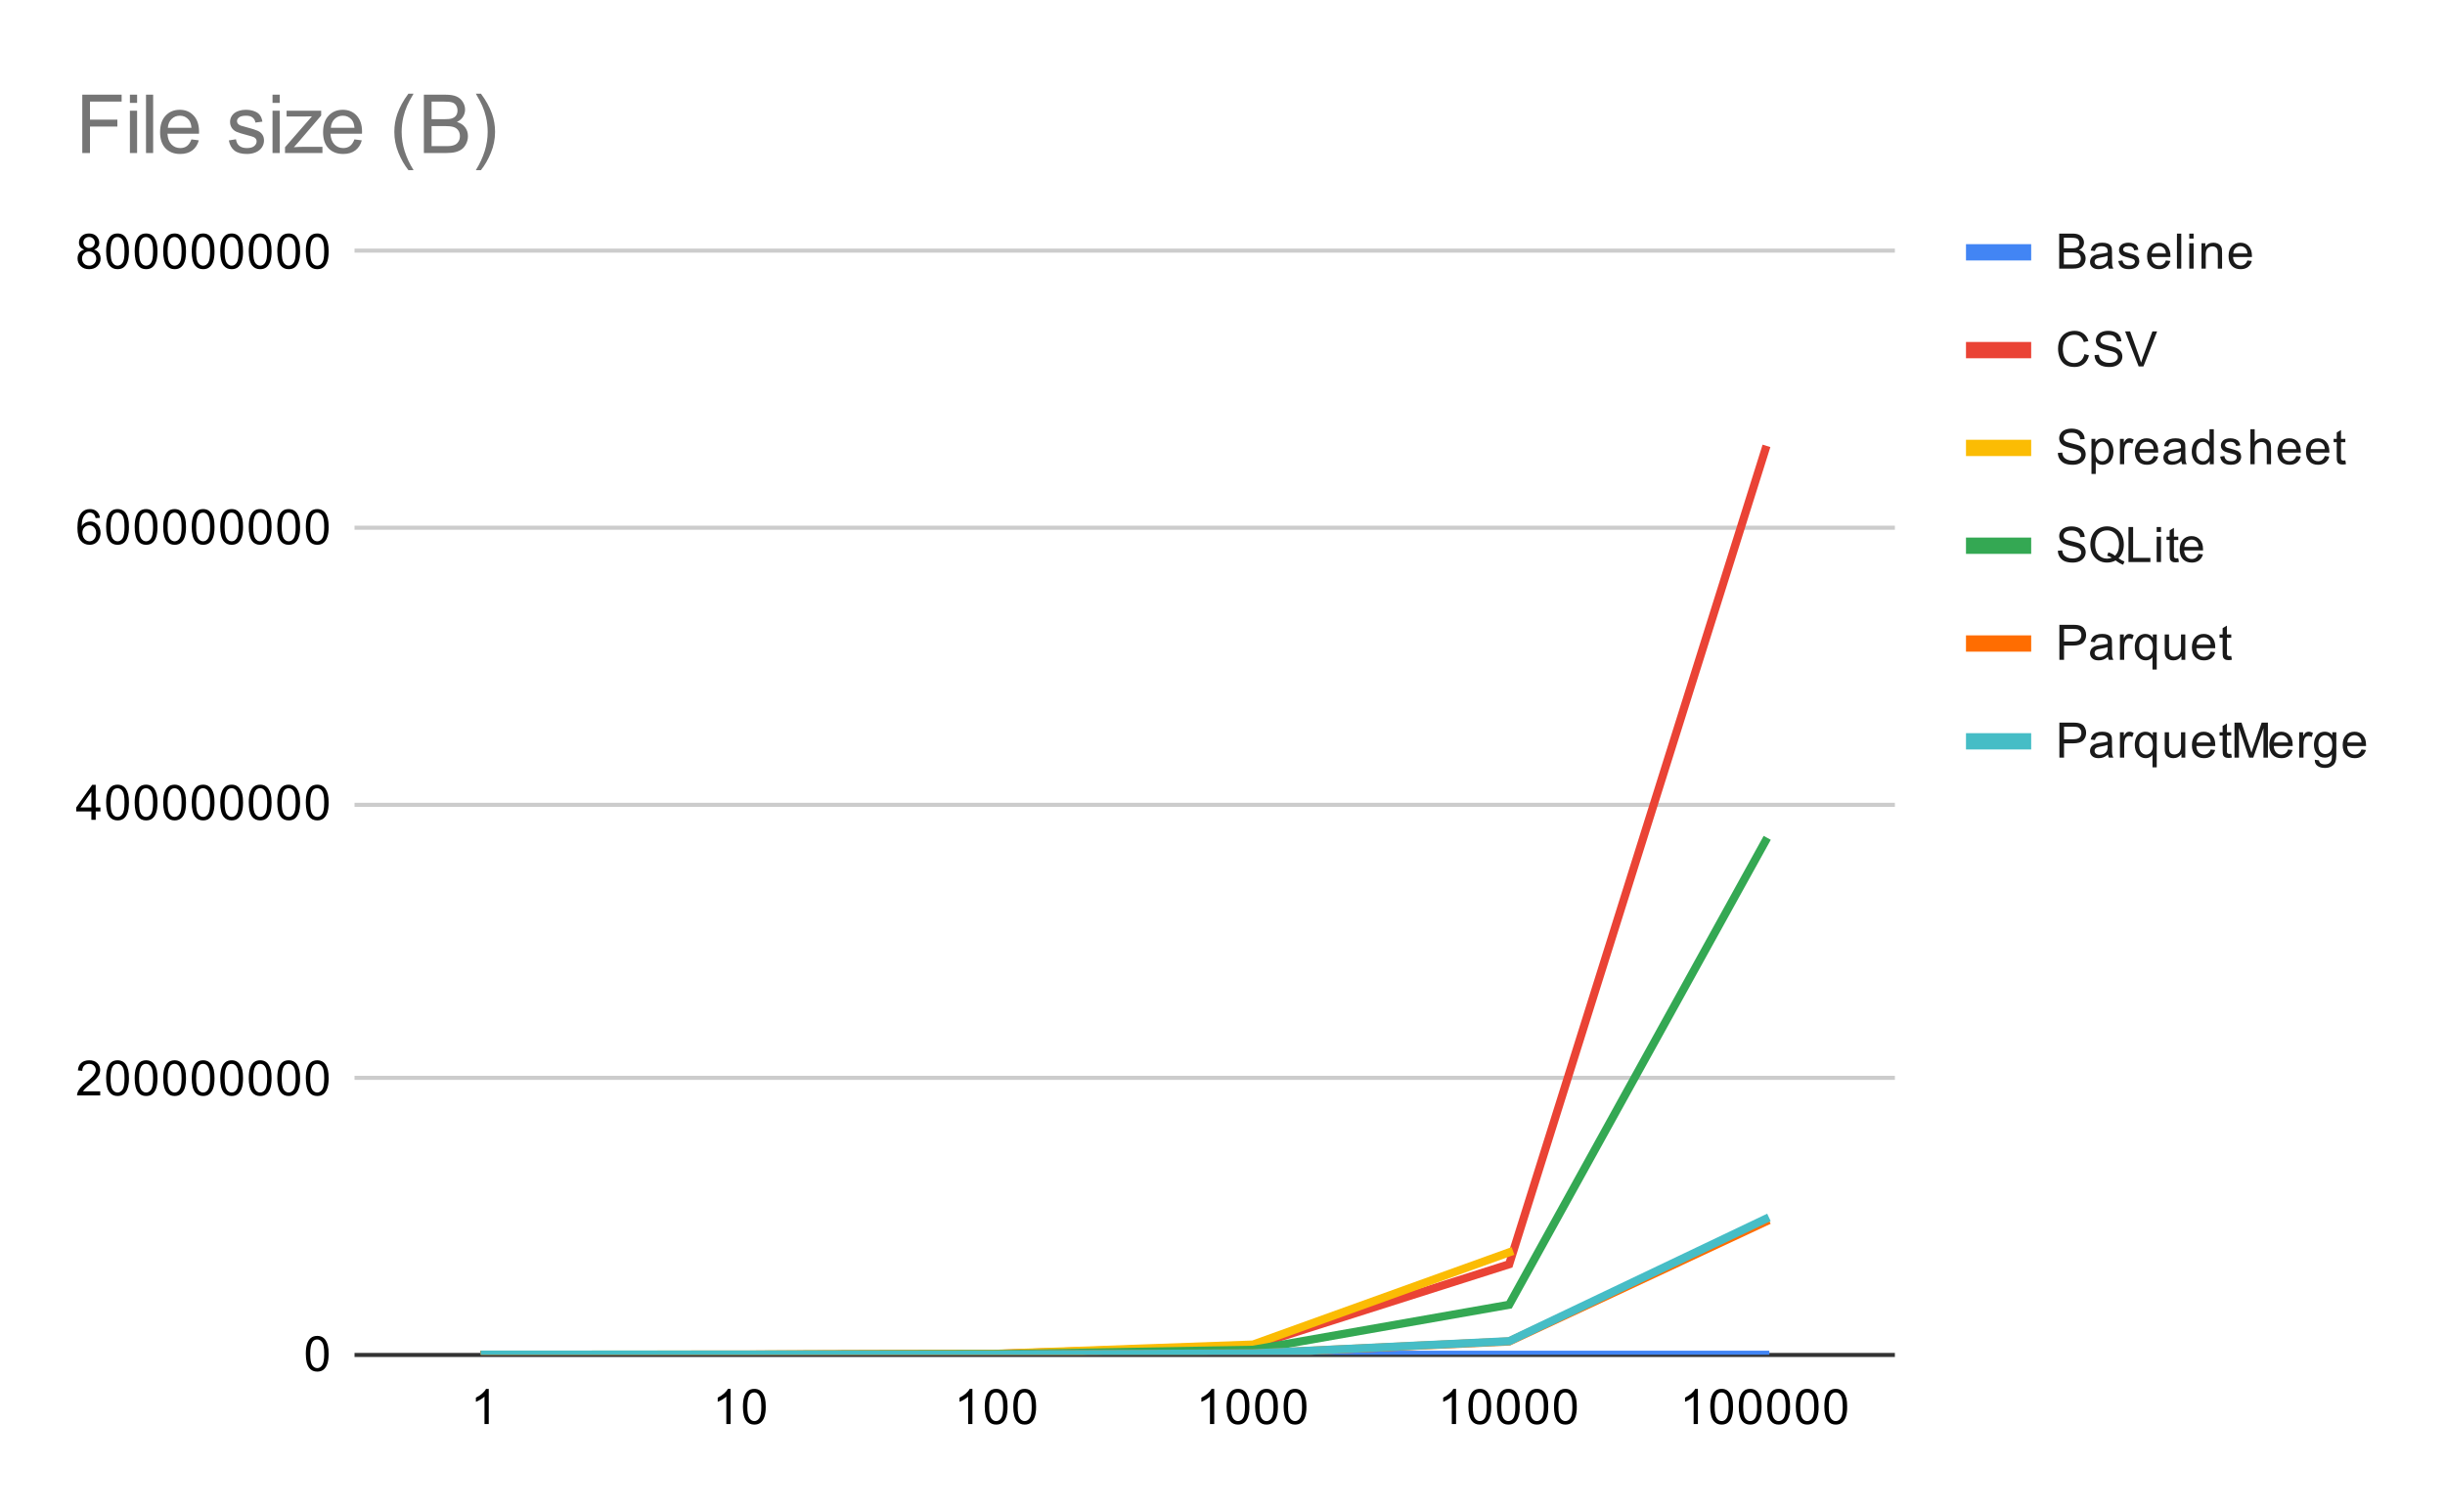 <svg version="1.1" viewBox="0.0 0.0 600.0 371.0" fill="none" stroke="none" stroke-linecap="square" stroke-miterlimit="10" width="600" height="371" xmlns:xlink="http://www.w3.org/1999/xlink" xmlns="http://www.w3.org/2000/svg"><path fill="#ffffff" d="M0 0L600.0 0L600.0 371.0L0 371.0L0 0Z" fill-rule="nonzero"/><path stroke="#333333" stroke-width="1.0" stroke-linecap="butt" d="M87.5 332.5L464.5 332.5" fill-rule="nonzero"/><path stroke="#cccccc" stroke-width="1.0" stroke-linecap="butt" d="M87.5 264.5L464.5 264.5" fill-rule="nonzero"/><path stroke="#cccccc" stroke-width="1.0" stroke-linecap="butt" d="M87.5 197.5L464.5 197.5" fill-rule="nonzero"/><path stroke="#cccccc" stroke-width="1.0" stroke-linecap="butt" d="M87.5 129.5L464.5 129.5" fill-rule="nonzero"/><path stroke="#cccccc" stroke-width="1.0" stroke-linecap="butt" d="M87.5 61.5L464.5 61.5" fill-rule="nonzero"/><clipPath id="id_0"><path d="M87.55 61.917L464.614 61.917L464.614 332.45L87.55 332.45L87.55 61.917Z" clip-rule="nonzero"/></clipPath><path stroke="#4285f4" stroke-width="2.0" stroke-linecap="butt" clip-path="url(#id_0)" d="M118.972 332.45L181.816 332.45L244.66 332.45L307.504 332.45L370.348 332.45L433.192 332.45" fill-rule="nonzero"/><path stroke="#ea4335" stroke-width="2.0" stroke-linecap="butt" clip-path="url(#id_0)" d="M118.972 332.45L181.816 332.428L244.66 332.228L307.504 330.228L370.348 310.242L433.192 110.368" fill-rule="nonzero"/><path stroke="#fbbc04" stroke-width="2.0" stroke-linecap="butt" clip-path="url(#id_0)" d="M118.972 332.449L181.816 332.424L244.66 332.199L307.504 329.946L370.348 307.317" fill-rule="nonzero"/><path stroke="#34a853" stroke-width="2.0" stroke-linecap="butt" clip-path="url(#id_0)" d="M118.972 332.421L181.816 332.41L244.66 332.303L307.504 331.231L370.348 320.179L433.192 206.479" fill-rule="nonzero"/><path stroke="#ff6d01" stroke-width="2.0" stroke-linecap="butt" clip-path="url(#id_0)" d="M118.972 332.447L181.816 332.443L244.66 332.414L307.504 332.12L370.348 329.186L433.192 299.838" fill-rule="nonzero"/><path stroke="#46bdc6" stroke-width="2.0" stroke-linecap="butt" clip-path="url(#id_0)" d="M118.972 332.447L181.816 332.444L244.66 332.412L307.504 332.112L370.348 329.117L433.192 299.167" fill-rule="nonzero"/><path fill="#000000" fill-opacity="0.0" clip-path="url(#id_0)" d="M121.972 332.45C121.972 334.107 120.629 335.45 118.972 335.45C117.315 335.45 115.972 334.107 115.972 332.45C115.972 330.793 117.315 329.45 118.972 329.45C120.629 329.45 121.972 330.793 121.972 332.45Z" fill-rule="nonzero"/><path fill="#000000" fill-opacity="0.0" clip-path="url(#id_0)" d="M184.816 332.45C184.816 334.107 183.473 335.45 181.816 335.45C180.159 335.45 178.816 334.107 178.816 332.45C178.816 330.793 180.159 329.45 181.816 329.45C183.473 329.45 184.816 330.793 184.816 332.45Z" fill-rule="nonzero"/><path fill="#000000" fill-opacity="0.0" clip-path="url(#id_0)" d="M247.66 332.45C247.66 334.107 246.317 335.45 244.66 335.45C243.003 335.45 241.66 334.107 241.66 332.45C241.66 330.793 243.003 329.45 244.66 329.45C246.317 329.45 247.66 330.793 247.66 332.45Z" fill-rule="nonzero"/><path fill="#000000" fill-opacity="0.0" clip-path="url(#id_0)" d="M310.504 332.45C310.504 334.107 309.161 335.45 307.504 335.45C305.847 335.45 304.504 334.107 304.504 332.45C304.504 330.793 305.847 329.45 307.504 329.45C309.161 329.45 310.504 330.793 310.504 332.45Z" fill-rule="nonzero"/><path fill="#000000" fill-opacity="0.0" clip-path="url(#id_0)" d="M373.348 332.45C373.348 334.107 372.005 335.45 370.348 335.45C368.691 335.45 367.348 334.107 367.348 332.45C367.348 330.793 368.691 329.45 370.348 329.45C372.005 329.45 373.348 330.793 373.348 332.45Z" fill-rule="nonzero"/><path fill="#000000" fill-opacity="0.0" clip-path="url(#id_0)" d="M436.192 332.45C436.192 334.107 434.849 335.45 433.192 335.45C431.536 335.45 430.192 334.107 430.192 332.45C430.192 330.793 431.536 329.45 433.192 329.45C434.849 329.45 436.192 330.793 436.192 332.45Z" fill-rule="nonzero"/><path fill="#000000" fill-opacity="0.0" clip-path="url(#id_0)" d="M121.972 332.45C121.972 334.107 120.629 335.45 118.972 335.45C117.315 335.45 115.972 334.107 115.972 332.45C115.972 330.793 117.315 329.45 118.972 329.45C120.629 329.45 121.972 330.793 121.972 332.45Z" fill-rule="nonzero"/><path fill="#000000" fill-opacity="0.0" clip-path="url(#id_0)" d="M184.816 332.428C184.816 334.085 183.473 335.428 181.816 335.428C180.159 335.428 178.816 334.085 178.816 332.428C178.816 330.771 180.159 329.428 181.816 329.428C183.473 329.428 184.816 330.771 184.816 332.428Z" fill-rule="nonzero"/><path fill="#000000" fill-opacity="0.0" clip-path="url(#id_0)" d="M247.66 332.228C247.66 333.884 246.317 335.228 244.66 335.228C243.003 335.228 241.66 333.884 241.66 332.228C241.66 330.571 243.003 329.228 244.66 329.228C246.317 329.228 247.66 330.571 247.66 332.228Z" fill-rule="nonzero"/><path fill="#000000" fill-opacity="0.0" clip-path="url(#id_0)" d="M310.504 330.228C310.504 331.885 309.161 333.228 307.504 333.228C305.847 333.228 304.504 331.885 304.504 330.228C304.504 328.571 305.847 327.228 307.504 327.228C309.161 327.228 310.504 328.571 310.504 330.228Z" fill-rule="nonzero"/><path fill="#000000" fill-opacity="0.0" clip-path="url(#id_0)" d="M373.348 310.242C373.348 311.899 372.005 313.242 370.348 313.242C368.691 313.242 367.348 311.899 367.348 310.242C367.348 308.585 368.691 307.242 370.348 307.242C372.005 307.242 373.348 308.585 373.348 310.242Z" fill-rule="nonzero"/><path fill="#000000" fill-opacity="0.0" clip-path="url(#id_0)" d="M436.192 110.368C436.192 112.025 434.849 113.368 433.192 113.368C431.536 113.368 430.192 112.025 430.192 110.368C430.192 108.711 431.536 107.368 433.192 107.368C434.849 107.368 436.192 108.711 436.192 110.368Z" fill-rule="nonzero"/><path fill="#000000" fill-opacity="0.0" clip-path="url(#id_0)" d="M121.972 332.449C121.972 334.106 120.629 335.449 118.972 335.449C117.315 335.449 115.972 334.106 115.972 332.449C115.972 330.792 117.315 329.449 118.972 329.449C120.629 329.449 121.972 330.792 121.972 332.449Z" fill-rule="nonzero"/><path fill="#000000" fill-opacity="0.0" clip-path="url(#id_0)" d="M184.816 332.424C184.816 334.081 183.473 335.424 181.816 335.424C180.159 335.424 178.816 334.081 178.816 332.424C178.816 330.767 180.159 329.424 181.816 329.424C183.473 329.424 184.816 330.767 184.816 332.424Z" fill-rule="nonzero"/><path fill="#000000" fill-opacity="0.0" clip-path="url(#id_0)" d="M247.66 332.199C247.66 333.856 246.317 335.199 244.66 335.199C243.003 335.199 241.66 333.856 241.66 332.199C241.66 330.542 243.003 329.199 244.66 329.199C246.317 329.199 247.66 330.542 247.66 332.199Z" fill-rule="nonzero"/><path fill="#000000" fill-opacity="0.0" clip-path="url(#id_0)" d="M310.504 329.946C310.504 331.603 309.161 332.946 307.504 332.946C305.847 332.946 304.504 331.603 304.504 329.946C304.504 328.289 305.847 326.946 307.504 326.946C309.161 326.946 310.504 328.289 310.504 329.946Z" fill-rule="nonzero"/><path fill="#000000" fill-opacity="0.0" clip-path="url(#id_0)" d="M373.348 307.317C373.348 308.974 372.005 310.317 370.348 310.317C368.691 310.317 367.348 308.974 367.348 307.317C367.348 305.661 368.691 304.317 370.348 304.317C372.005 304.317 373.348 305.661 373.348 307.317Z" fill-rule="nonzero"/><path fill="#000000" fill-opacity="0.0" clip-path="url(#id_0)" d="M121.972 332.421C121.972 334.078 120.629 335.421 118.972 335.421C117.315 335.421 115.972 334.078 115.972 332.421C115.972 330.764 117.315 329.421 118.972 329.421C120.629 329.421 121.972 330.764 121.972 332.421Z" fill-rule="nonzero"/><path fill="#000000" fill-opacity="0.0" clip-path="url(#id_0)" d="M184.816 332.41C184.816 334.067 183.473 335.41 181.816 335.41C180.159 335.41 178.816 334.067 178.816 332.41C178.816 330.753 180.159 329.41 181.816 329.41C183.473 329.41 184.816 330.753 184.816 332.41Z" fill-rule="nonzero"/><path fill="#000000" fill-opacity="0.0" clip-path="url(#id_0)" d="M247.66 332.303C247.66 333.96 246.317 335.303 244.66 335.303C243.003 335.303 241.66 333.96 241.66 332.303C241.66 330.646 243.003 329.303 244.66 329.303C246.317 329.303 247.66 330.646 247.66 332.303Z" fill-rule="nonzero"/><path fill="#000000" fill-opacity="0.0" clip-path="url(#id_0)" d="M310.504 331.231C310.504 332.888 309.161 334.231 307.504 334.231C305.847 334.231 304.504 332.888 304.504 331.231C304.504 329.574 305.847 328.231 307.504 328.231C309.161 328.231 310.504 329.574 310.504 331.231Z" fill-rule="nonzero"/><path fill="#000000" fill-opacity="0.0" clip-path="url(#id_0)" d="M373.348 320.179C373.348 321.836 372.005 323.179 370.348 323.179C368.691 323.179 367.348 321.836 367.348 320.179C367.348 318.522 368.691 317.179 370.348 317.179C372.005 317.179 373.348 318.522 373.348 320.179Z" fill-rule="nonzero"/><path fill="#000000" fill-opacity="0.0" clip-path="url(#id_0)" d="M436.192 206.479C436.192 208.136 434.849 209.479 433.192 209.479C431.536 209.479 430.192 208.136 430.192 206.479C430.192 204.822 431.536 203.479 433.192 203.479C434.849 203.479 436.192 204.822 436.192 206.479Z" fill-rule="nonzero"/><path fill="#000000" fill-opacity="0.0" clip-path="url(#id_0)" d="M121.972 332.447C121.972 334.104 120.629 335.447 118.972 335.447C117.315 335.447 115.972 334.104 115.972 332.447C115.972 330.791 117.315 329.447 118.972 329.447C120.629 329.447 121.972 330.791 121.972 332.447Z" fill-rule="nonzero"/><path fill="#000000" fill-opacity="0.0" clip-path="url(#id_0)" d="M184.816 332.443C184.816 334.1 183.473 335.443 181.816 335.443C180.159 335.443 178.816 334.1 178.816 332.443C178.816 330.786 180.159 329.443 181.816 329.443C183.473 329.443 184.816 330.786 184.816 332.443Z" fill-rule="nonzero"/><path fill="#000000" fill-opacity="0.0" clip-path="url(#id_0)" d="M247.66 332.414C247.66 334.071 246.317 335.414 244.66 335.414C243.003 335.414 241.66 334.071 241.66 332.414C241.66 330.757 243.003 329.414 244.66 329.414C246.317 329.414 247.66 330.757 247.66 332.414Z" fill-rule="nonzero"/><path fill="#000000" fill-opacity="0.0" clip-path="url(#id_0)" d="M310.504 332.12C310.504 333.777 309.161 335.12 307.504 335.12C305.847 335.12 304.504 333.777 304.504 332.12C304.504 330.464 305.847 329.12 307.504 329.12C309.161 329.12 310.504 330.464 310.504 332.12Z" fill-rule="nonzero"/><path fill="#000000" fill-opacity="0.0" clip-path="url(#id_0)" d="M373.348 329.186C373.348 330.842 372.005 332.186 370.348 332.186C368.691 332.186 367.348 330.842 367.348 329.186C367.348 327.529 368.691 326.186 370.348 326.186C372.005 326.186 373.348 327.529 373.348 329.186Z" fill-rule="nonzero"/><path fill="#000000" fill-opacity="0.0" clip-path="url(#id_0)" d="M436.192 299.838C436.192 301.494 434.849 302.838 433.192 302.838C431.536 302.838 430.192 301.494 430.192 299.838C430.192 298.181 431.536 296.838 433.192 296.838C434.849 296.838 436.192 298.181 436.192 299.838Z" fill-rule="nonzero"/><path fill="#000000" fill-opacity="0.0" clip-path="url(#id_0)" d="M121.972 332.447C121.972 334.104 120.629 335.447 118.972 335.447C117.315 335.447 115.972 334.104 115.972 332.447C115.972 330.791 117.315 329.447 118.972 329.447C120.629 329.447 121.972 330.791 121.972 332.447Z" fill-rule="nonzero"/><path fill="#000000" fill-opacity="0.0" clip-path="url(#id_0)" d="M184.816 332.444C184.816 334.101 183.473 335.444 181.816 335.444C180.159 335.444 178.816 334.101 178.816 332.444C178.816 330.787 180.159 329.444 181.816 329.444C183.473 329.444 184.816 330.787 184.816 332.444Z" fill-rule="nonzero"/><path fill="#000000" fill-opacity="0.0" clip-path="url(#id_0)" d="M247.66 332.412C247.66 334.068 246.317 335.412 244.66 335.412C243.003 335.412 241.66 334.068 241.66 332.412C241.66 330.755 243.003 329.412 244.66 329.412C246.317 329.412 247.66 330.755 247.66 332.412Z" fill-rule="nonzero"/><path fill="#000000" fill-opacity="0.0" clip-path="url(#id_0)" d="M310.504 332.112C310.504 333.769 309.161 335.112 307.504 335.112C305.847 335.112 304.504 333.769 304.504 332.112C304.504 330.455 305.847 329.112 307.504 329.112C309.161 329.112 310.504 330.455 310.504 332.112Z" fill-rule="nonzero"/><path fill="#000000" fill-opacity="0.0" clip-path="url(#id_0)" d="M373.348 329.117C373.348 330.774 372.005 332.117 370.348 332.117C368.691 332.117 367.348 330.774 367.348 329.117C367.348 327.46 368.691 326.117 370.348 326.117C372.005 326.117 373.348 327.46 373.348 329.117Z" fill-rule="nonzero"/><path fill="#000000" fill-opacity="0.0" clip-path="url(#id_0)" d="M436.192 299.167C436.192 300.824 434.849 302.167 433.192 302.167C431.536 302.167 430.192 300.824 430.192 299.167C430.192 297.51 431.536 296.167 433.192 296.167C434.849 296.167 436.192 297.51 436.192 299.167Z" fill-rule="nonzero"/><path fill="#000000" d="M75.05 332.216Q75.05 330.684 75.362 329.762Q75.675 328.825 76.284 328.325Q76.909 327.825 77.847 327.825Q78.534 327.825 79.05 328.106Q79.581 328.387 79.925 328.919Q80.269 329.434 80.456 330.184Q80.644 330.934 80.644 332.216Q80.644 333.731 80.331 334.653Q80.034 335.575 79.409 336.091Q78.8 336.591 77.847 336.591Q76.612 336.591 75.894 335.7Q75.05 334.637 75.05 332.216ZM76.128 332.216Q76.128 334.325 76.628 335.028Q77.128 335.731 77.847 335.731Q78.581 335.731 79.066 335.028Q79.566 334.325 79.566 332.216Q79.566 330.091 79.066 329.403Q78.581 328.7 77.831 328.7Q77.112 328.7 76.675 329.309Q76.128 330.091 76.128 332.216Z" fill-rule="nonzero"/><path fill="#000000" d="M24.597 267.801L24.597 268.817L18.909 268.817Q18.909 268.442 19.034 268.082Q19.253 267.504 19.722 266.942Q20.206 266.379 21.113 265.645Q22.519 264.489 23.003 263.817Q23.503 263.145 23.503 262.551Q23.503 261.926 23.05 261.504Q22.597 261.067 21.878 261.067Q21.113 261.067 20.659 261.52Q20.206 261.973 20.191 262.785L19.113 262.676Q19.222 261.457 19.941 260.832Q20.675 260.192 21.909 260.192Q23.144 260.192 23.863 260.879Q24.581 261.567 24.581 262.582Q24.581 263.098 24.363 263.598Q24.159 264.082 23.659 264.645Q23.175 265.192 22.05 266.145Q21.097 266.942 20.816 267.239Q20.55 267.52 20.378 267.801L24.597 267.801ZM26.05 264.582Q26.05 263.051 26.363 262.129Q26.675 261.192 27.284 260.692Q27.909 260.192 28.847 260.192Q29.534 260.192 30.05 260.473Q30.581 260.754 30.925 261.285Q31.269 261.801 31.456 262.551Q31.644 263.301 31.644 264.582Q31.644 266.098 31.331 267.02Q31.034 267.942 30.409 268.457Q29.8 268.957 28.847 268.957Q27.613 268.957 26.894 268.067Q26.05 267.004 26.05 264.582ZM27.128 264.582Q27.128 266.692 27.628 267.395Q28.128 268.098 28.847 268.098Q29.581 268.098 30.066 267.395Q30.566 266.692 30.566 264.582Q30.566 262.457 30.066 261.77Q29.581 261.067 28.831 261.067Q28.113 261.067 27.675 261.676Q27.128 262.457 27.128 264.582ZM33.05 264.582Q33.05 263.051 33.362 262.129Q33.675 261.192 34.284 260.692Q34.909 260.192 35.847 260.192Q36.534 260.192 37.05 260.473Q37.581 260.754 37.925 261.285Q38.269 261.801 38.456 262.551Q38.644 263.301 38.644 264.582Q38.644 266.098 38.331 267.02Q38.034 267.942 37.409 268.457Q36.8 268.957 35.847 268.957Q34.612 268.957 33.894 268.067Q33.05 267.004 33.05 264.582ZM34.128 264.582Q34.128 266.692 34.628 267.395Q35.128 268.098 35.847 268.098Q36.581 268.098 37.066 267.395Q37.566 266.692 37.566 264.582Q37.566 262.457 37.066 261.77Q36.581 261.067 35.831 261.067Q35.112 261.067 34.675 261.676Q34.128 262.457 34.128 264.582ZM40.05 264.582Q40.05 263.051 40.362 262.129Q40.675 261.192 41.284 260.692Q41.909 260.192 42.847 260.192Q43.534 260.192 44.05 260.473Q44.581 260.754 44.925 261.285Q45.269 261.801 45.456 262.551Q45.644 263.301 45.644 264.582Q45.644 266.098 45.331 267.02Q45.034 267.942 44.409 268.457Q43.8 268.957 42.847 268.957Q41.612 268.957 40.894 268.067Q40.05 267.004 40.05 264.582ZM41.128 264.582Q41.128 266.692 41.628 267.395Q42.128 268.098 42.847 268.098Q43.581 268.098 44.066 267.395Q44.566 266.692 44.566 264.582Q44.566 262.457 44.066 261.77Q43.581 261.067 42.831 261.067Q42.112 261.067 41.675 261.676Q41.128 262.457 41.128 264.582ZM47.05 264.582Q47.05 263.051 47.362 262.129Q47.675 261.192 48.284 260.692Q48.909 260.192 49.847 260.192Q50.534 260.192 51.05 260.473Q51.581 260.754 51.925 261.285Q52.269 261.801 52.456 262.551Q52.644 263.301 52.644 264.582Q52.644 266.098 52.331 267.02Q52.034 267.942 51.409 268.457Q50.8 268.957 49.847 268.957Q48.612 268.957 47.894 268.067Q47.05 267.004 47.05 264.582ZM48.128 264.582Q48.128 266.692 48.628 267.395Q49.128 268.098 49.847 268.098Q50.581 268.098 51.066 267.395Q51.566 266.692 51.566 264.582Q51.566 262.457 51.066 261.77Q50.581 261.067 49.831 261.067Q49.112 261.067 48.675 261.676Q48.128 262.457 48.128 264.582ZM54.05 264.582Q54.05 263.051 54.362 262.129Q54.675 261.192 55.284 260.692Q55.909 260.192 56.847 260.192Q57.534 260.192 58.05 260.473Q58.581 260.754 58.925 261.285Q59.269 261.801 59.456 262.551Q59.644 263.301 59.644 264.582Q59.644 266.098 59.331 267.02Q59.034 267.942 58.409 268.457Q57.8 268.957 56.847 268.957Q55.612 268.957 54.894 268.067Q54.05 267.004 54.05 264.582ZM55.128 264.582Q55.128 266.692 55.628 267.395Q56.128 268.098 56.847 268.098Q57.581 268.098 58.066 267.395Q58.566 266.692 58.566 264.582Q58.566 262.457 58.066 261.77Q57.581 261.067 56.831 261.067Q56.112 261.067 55.675 261.676Q55.128 262.457 55.128 264.582ZM61.05 264.582Q61.05 263.051 61.362 262.129Q61.675 261.192 62.284 260.692Q62.909 260.192 63.847 260.192Q64.534 260.192 65.05 260.473Q65.581 260.754 65.925 261.285Q66.269 261.801 66.456 262.551Q66.644 263.301 66.644 264.582Q66.644 266.098 66.331 267.02Q66.034 267.942 65.409 268.457Q64.8 268.957 63.847 268.957Q62.612 268.957 61.894 268.067Q61.05 267.004 61.05 264.582ZM62.128 264.582Q62.128 266.692 62.628 267.395Q63.128 268.098 63.847 268.098Q64.581 268.098 65.066 267.395Q65.566 266.692 65.566 264.582Q65.566 262.457 65.066 261.77Q64.581 261.067 63.831 261.067Q63.112 261.067 62.675 261.676Q62.128 262.457 62.128 264.582ZM68.05 264.582Q68.05 263.051 68.362 262.129Q68.675 261.192 69.284 260.692Q69.909 260.192 70.847 260.192Q71.534 260.192 72.05 260.473Q72.581 260.754 72.925 261.285Q73.269 261.801 73.456 262.551Q73.644 263.301 73.644 264.582Q73.644 266.098 73.331 267.02Q73.034 267.942 72.409 268.457Q71.8 268.957 70.847 268.957Q69.612 268.957 68.894 268.067Q68.05 267.004 68.05 264.582ZM69.128 264.582Q69.128 266.692 69.628 267.395Q70.128 268.098 70.847 268.098Q71.581 268.098 72.066 267.395Q72.566 266.692 72.566 264.582Q72.566 262.457 72.066 261.77Q71.581 261.067 70.831 261.067Q70.112 261.067 69.675 261.676Q69.128 262.457 69.128 264.582ZM75.05 264.582Q75.05 263.051 75.362 262.129Q75.675 261.192 76.284 260.692Q76.909 260.192 77.847 260.192Q78.534 260.192 79.05 260.473Q79.581 260.754 79.925 261.285Q80.269 261.801 80.456 262.551Q80.644 263.301 80.644 264.582Q80.644 266.098 80.331 267.02Q80.034 267.942 79.409 268.457Q78.8 268.957 77.847 268.957Q76.612 268.957 75.894 268.067Q75.05 267.004 75.05 264.582ZM76.128 264.582Q76.128 266.692 76.628 267.395Q77.128 268.098 77.847 268.098Q78.581 268.098 79.066 267.395Q79.566 266.692 79.566 264.582Q79.566 262.457 79.066 261.77Q78.581 261.067 77.831 261.067Q77.112 261.067 76.675 261.676Q76.128 262.457 76.128 264.582Z" fill-rule="nonzero"/><path fill="#000000" d="M22.425 201.183L22.425 199.121L18.706 199.121L18.706 198.152L22.628 192.59L23.488 192.59L23.488 198.152L24.644 198.152L24.644 199.121L23.488 199.121L23.488 201.183L22.425 201.183ZM22.425 198.152L22.425 194.293L19.738 198.152L22.425 198.152ZM26.05 196.949Q26.05 195.418 26.363 194.496Q26.675 193.558 27.284 193.058Q27.909 192.558 28.847 192.558Q29.534 192.558 30.05 192.84Q30.581 193.121 30.925 193.652Q31.269 194.168 31.456 194.918Q31.644 195.668 31.644 196.949Q31.644 198.465 31.331 199.386Q31.034 200.308 30.409 200.824Q29.8 201.324 28.847 201.324Q27.613 201.324 26.894 200.433Q26.05 199.371 26.05 196.949ZM27.128 196.949Q27.128 199.058 27.628 199.761Q28.128 200.465 28.847 200.465Q29.581 200.465 30.066 199.761Q30.566 199.058 30.566 196.949Q30.566 194.824 30.066 194.136Q29.581 193.433 28.831 193.433Q28.113 193.433 27.675 194.043Q27.128 194.824 27.128 196.949ZM33.05 196.949Q33.05 195.418 33.362 194.496Q33.675 193.558 34.284 193.058Q34.909 192.558 35.847 192.558Q36.534 192.558 37.05 192.84Q37.581 193.121 37.925 193.652Q38.269 194.168 38.456 194.918Q38.644 195.668 38.644 196.949Q38.644 198.465 38.331 199.386Q38.034 200.308 37.409 200.824Q36.8 201.324 35.847 201.324Q34.612 201.324 33.894 200.433Q33.05 199.371 33.05 196.949ZM34.128 196.949Q34.128 199.058 34.628 199.761Q35.128 200.465 35.847 200.465Q36.581 200.465 37.066 199.761Q37.566 199.058 37.566 196.949Q37.566 194.824 37.066 194.136Q36.581 193.433 35.831 193.433Q35.112 193.433 34.675 194.043Q34.128 194.824 34.128 196.949ZM40.05 196.949Q40.05 195.418 40.362 194.496Q40.675 193.558 41.284 193.058Q41.909 192.558 42.847 192.558Q43.534 192.558 44.05 192.84Q44.581 193.121 44.925 193.652Q45.269 194.168 45.456 194.918Q45.644 195.668 45.644 196.949Q45.644 198.465 45.331 199.386Q45.034 200.308 44.409 200.824Q43.8 201.324 42.847 201.324Q41.612 201.324 40.894 200.433Q40.05 199.371 40.05 196.949ZM41.128 196.949Q41.128 199.058 41.628 199.761Q42.128 200.465 42.847 200.465Q43.581 200.465 44.066 199.761Q44.566 199.058 44.566 196.949Q44.566 194.824 44.066 194.136Q43.581 193.433 42.831 193.433Q42.112 193.433 41.675 194.043Q41.128 194.824 41.128 196.949ZM47.05 196.949Q47.05 195.418 47.362 194.496Q47.675 193.558 48.284 193.058Q48.909 192.558 49.847 192.558Q50.534 192.558 51.05 192.84Q51.581 193.121 51.925 193.652Q52.269 194.168 52.456 194.918Q52.644 195.668 52.644 196.949Q52.644 198.465 52.331 199.386Q52.034 200.308 51.409 200.824Q50.8 201.324 49.847 201.324Q48.612 201.324 47.894 200.433Q47.05 199.371 47.05 196.949ZM48.128 196.949Q48.128 199.058 48.628 199.761Q49.128 200.465 49.847 200.465Q50.581 200.465 51.066 199.761Q51.566 199.058 51.566 196.949Q51.566 194.824 51.066 194.136Q50.581 193.433 49.831 193.433Q49.112 193.433 48.675 194.043Q48.128 194.824 48.128 196.949ZM54.05 196.949Q54.05 195.418 54.362 194.496Q54.675 193.558 55.284 193.058Q55.909 192.558 56.847 192.558Q57.534 192.558 58.05 192.84Q58.581 193.121 58.925 193.652Q59.269 194.168 59.456 194.918Q59.644 195.668 59.644 196.949Q59.644 198.465 59.331 199.386Q59.034 200.308 58.409 200.824Q57.8 201.324 56.847 201.324Q55.612 201.324 54.894 200.433Q54.05 199.371 54.05 196.949ZM55.128 196.949Q55.128 199.058 55.628 199.761Q56.128 200.465 56.847 200.465Q57.581 200.465 58.066 199.761Q58.566 199.058 58.566 196.949Q58.566 194.824 58.066 194.136Q57.581 193.433 56.831 193.433Q56.112 193.433 55.675 194.043Q55.128 194.824 55.128 196.949ZM61.05 196.949Q61.05 195.418 61.362 194.496Q61.675 193.558 62.284 193.058Q62.909 192.558 63.847 192.558Q64.534 192.558 65.05 192.84Q65.581 193.121 65.925 193.652Q66.269 194.168 66.456 194.918Q66.644 195.668 66.644 196.949Q66.644 198.465 66.331 199.386Q66.034 200.308 65.409 200.824Q64.8 201.324 63.847 201.324Q62.612 201.324 61.894 200.433Q61.05 199.371 61.05 196.949ZM62.128 196.949Q62.128 199.058 62.628 199.761Q63.128 200.465 63.847 200.465Q64.581 200.465 65.066 199.761Q65.566 199.058 65.566 196.949Q65.566 194.824 65.066 194.136Q64.581 193.433 63.831 193.433Q63.112 193.433 62.675 194.043Q62.128 194.824 62.128 196.949ZM68.05 196.949Q68.05 195.418 68.362 194.496Q68.675 193.558 69.284 193.058Q69.909 192.558 70.847 192.558Q71.534 192.558 72.05 192.84Q72.581 193.121 72.925 193.652Q73.269 194.168 73.456 194.918Q73.644 195.668 73.644 196.949Q73.644 198.465 73.331 199.386Q73.034 200.308 72.409 200.824Q71.8 201.324 70.847 201.324Q69.612 201.324 68.894 200.433Q68.05 199.371 68.05 196.949ZM69.128 196.949Q69.128 199.058 69.628 199.761Q70.128 200.465 70.847 200.465Q71.581 200.465 72.066 199.761Q72.566 199.058 72.566 196.949Q72.566 194.824 72.066 194.136Q71.581 193.433 70.831 193.433Q70.112 193.433 69.675 194.043Q69.128 194.824 69.128 196.949ZM75.05 196.949Q75.05 195.418 75.362 194.496Q75.675 193.558 76.284 193.058Q76.909 192.558 77.847 192.558Q78.534 192.558 79.05 192.84Q79.581 193.121 79.925 193.652Q80.269 194.168 80.456 194.918Q80.644 195.668 80.644 196.949Q80.644 198.465 80.331 199.386Q80.034 200.308 79.409 200.824Q78.8 201.324 77.847 201.324Q76.612 201.324 75.894 200.433Q75.05 199.371 75.05 196.949ZM76.128 196.949Q76.128 199.058 76.628 199.761Q77.128 200.465 77.847 200.465Q78.581 200.465 79.066 199.761Q79.566 199.058 79.566 196.949Q79.566 194.824 79.066 194.136Q78.581 193.433 77.831 193.433Q77.112 193.433 76.675 194.043Q76.128 194.824 76.128 196.949Z" fill-rule="nonzero"/><path fill="#000000" d="M24.519 127.066L23.472 127.144Q23.331 126.519 23.081 126.237Q22.644 125.784 22.019 125.784Q21.519 125.784 21.128 126.066Q20.644 126.441 20.347 127.144Q20.066 127.831 20.05 129.113Q20.425 128.534 20.972 128.253Q21.534 127.972 22.144 127.972Q23.191 127.972 23.925 128.753Q24.675 129.534 24.675 130.753Q24.675 131.566 24.316 132.269Q23.972 132.956 23.363 133.331Q22.753 133.691 21.988 133.691Q20.659 133.691 19.831 132.722Q19.003 131.753 19.003 129.534Q19.003 127.034 19.925 125.909Q20.722 124.925 22.081 124.925Q23.097 124.925 23.738 125.503Q24.394 126.066 24.519 127.066ZM20.222 130.769Q20.222 131.316 20.441 131.816Q20.675 132.3 21.081 132.566Q21.503 132.831 21.972 132.831Q22.628 132.831 23.113 132.3Q23.597 131.753 23.597 130.831Q23.597 129.941 23.113 129.425Q22.644 128.909 21.925 128.909Q21.206 128.909 20.706 129.425Q20.222 129.941 20.222 130.769ZM26.05 129.316Q26.05 127.784 26.363 126.862Q26.675 125.925 27.284 125.425Q27.909 124.925 28.847 124.925Q29.534 124.925 30.05 125.206Q30.581 125.487 30.925 126.019Q31.269 126.534 31.456 127.284Q31.644 128.034 31.644 129.316Q31.644 130.831 31.331 131.753Q31.034 132.675 30.409 133.191Q29.8 133.691 28.847 133.691Q27.613 133.691 26.894 132.8Q26.05 131.738 26.05 129.316ZM27.128 129.316Q27.128 131.425 27.628 132.128Q28.128 132.831 28.847 132.831Q29.581 132.831 30.066 132.128Q30.566 131.425 30.566 129.316Q30.566 127.191 30.066 126.503Q29.581 125.8 28.831 125.8Q28.113 125.8 27.675 126.409Q27.128 127.191 27.128 129.316ZM33.05 129.316Q33.05 127.784 33.362 126.862Q33.675 125.925 34.284 125.425Q34.909 124.925 35.847 124.925Q36.534 124.925 37.05 125.206Q37.581 125.487 37.925 126.019Q38.269 126.534 38.456 127.284Q38.644 128.034 38.644 129.316Q38.644 130.831 38.331 131.753Q38.034 132.675 37.409 133.191Q36.8 133.691 35.847 133.691Q34.612 133.691 33.894 132.8Q33.05 131.738 33.05 129.316ZM34.128 129.316Q34.128 131.425 34.628 132.128Q35.128 132.831 35.847 132.831Q36.581 132.831 37.066 132.128Q37.566 131.425 37.566 129.316Q37.566 127.191 37.066 126.503Q36.581 125.8 35.831 125.8Q35.112 125.8 34.675 126.409Q34.128 127.191 34.128 129.316ZM40.05 129.316Q40.05 127.784 40.362 126.862Q40.675 125.925 41.284 125.425Q41.909 124.925 42.847 124.925Q43.534 124.925 44.05 125.206Q44.581 125.487 44.925 126.019Q45.269 126.534 45.456 127.284Q45.644 128.034 45.644 129.316Q45.644 130.831 45.331 131.753Q45.034 132.675 44.409 133.191Q43.8 133.691 42.847 133.691Q41.612 133.691 40.894 132.8Q40.05 131.738 40.05 129.316ZM41.128 129.316Q41.128 131.425 41.628 132.128Q42.128 132.831 42.847 132.831Q43.581 132.831 44.066 132.128Q44.566 131.425 44.566 129.316Q44.566 127.191 44.066 126.503Q43.581 125.8 42.831 125.8Q42.112 125.8 41.675 126.409Q41.128 127.191 41.128 129.316ZM47.05 129.316Q47.05 127.784 47.362 126.862Q47.675 125.925 48.284 125.425Q48.909 124.925 49.847 124.925Q50.534 124.925 51.05 125.206Q51.581 125.487 51.925 126.019Q52.269 126.534 52.456 127.284Q52.644 128.034 52.644 129.316Q52.644 130.831 52.331 131.753Q52.034 132.675 51.409 133.191Q50.8 133.691 49.847 133.691Q48.612 133.691 47.894 132.8Q47.05 131.738 47.05 129.316ZM48.128 129.316Q48.128 131.425 48.628 132.128Q49.128 132.831 49.847 132.831Q50.581 132.831 51.066 132.128Q51.566 131.425 51.566 129.316Q51.566 127.191 51.066 126.503Q50.581 125.8 49.831 125.8Q49.112 125.8 48.675 126.409Q48.128 127.191 48.128 129.316ZM54.05 129.316Q54.05 127.784 54.362 126.862Q54.675 125.925 55.284 125.425Q55.909 124.925 56.847 124.925Q57.534 124.925 58.05 125.206Q58.581 125.487 58.925 126.019Q59.269 126.534 59.456 127.284Q59.644 128.034 59.644 129.316Q59.644 130.831 59.331 131.753Q59.034 132.675 58.409 133.191Q57.8 133.691 56.847 133.691Q55.612 133.691 54.894 132.8Q54.05 131.738 54.05 129.316ZM55.128 129.316Q55.128 131.425 55.628 132.128Q56.128 132.831 56.847 132.831Q57.581 132.831 58.066 132.128Q58.566 131.425 58.566 129.316Q58.566 127.191 58.066 126.503Q57.581 125.8 56.831 125.8Q56.112 125.8 55.675 126.409Q55.128 127.191 55.128 129.316ZM61.05 129.316Q61.05 127.784 61.362 126.862Q61.675 125.925 62.284 125.425Q62.909 124.925 63.847 124.925Q64.534 124.925 65.05 125.206Q65.581 125.487 65.925 126.019Q66.269 126.534 66.456 127.284Q66.644 128.034 66.644 129.316Q66.644 130.831 66.331 131.753Q66.034 132.675 65.409 133.191Q64.8 133.691 63.847 133.691Q62.612 133.691 61.894 132.8Q61.05 131.738 61.05 129.316ZM62.128 129.316Q62.128 131.425 62.628 132.128Q63.128 132.831 63.847 132.831Q64.581 132.831 65.066 132.128Q65.566 131.425 65.566 129.316Q65.566 127.191 65.066 126.503Q64.581 125.8 63.831 125.8Q63.112 125.8 62.675 126.409Q62.128 127.191 62.128 129.316ZM68.05 129.316Q68.05 127.784 68.362 126.862Q68.675 125.925 69.284 125.425Q69.909 124.925 70.847 124.925Q71.534 124.925 72.05 125.206Q72.581 125.487 72.925 126.019Q73.269 126.534 73.456 127.284Q73.644 128.034 73.644 129.316Q73.644 130.831 73.331 131.753Q73.034 132.675 72.409 133.191Q71.8 133.691 70.847 133.691Q69.612 133.691 68.894 132.8Q68.05 131.738 68.05 129.316ZM69.128 129.316Q69.128 131.425 69.628 132.128Q70.128 132.831 70.847 132.831Q71.581 132.831 72.066 132.128Q72.566 131.425 72.566 129.316Q72.566 127.191 72.066 126.503Q71.581 125.8 70.831 125.8Q70.112 125.8 69.675 126.409Q69.128 127.191 69.128 129.316ZM75.05 129.316Q75.05 127.784 75.362 126.862Q75.675 125.925 76.284 125.425Q76.909 124.925 77.847 124.925Q78.534 124.925 79.05 125.206Q79.581 125.487 79.925 126.019Q80.269 126.534 80.456 127.284Q80.644 128.034 80.644 129.316Q80.644 130.831 80.331 131.753Q80.034 132.675 79.409 133.191Q78.8 133.691 77.847 133.691Q76.612 133.691 75.894 132.8Q75.05 131.738 75.05 129.316ZM76.128 129.316Q76.128 131.425 76.628 132.128Q77.128 132.831 77.847 132.831Q78.581 132.831 79.066 132.128Q79.566 131.425 79.566 129.316Q79.566 127.191 79.066 126.503Q78.581 125.8 77.831 125.8Q77.112 125.8 76.675 126.409Q76.128 127.191 76.128 129.316Z" fill-rule="nonzero"/><path fill="#000000" d="M20.675 61.26Q20.019 61.01 19.691 60.573Q19.378 60.12 19.378 59.51Q19.378 58.573 20.05 57.932Q20.738 57.292 21.847 57.292Q22.972 57.292 23.659 57.948Q24.347 58.604 24.347 59.542Q24.347 60.135 24.034 60.573Q23.722 61.01 23.081 61.26Q23.878 61.51 24.284 62.089Q24.691 62.667 24.691 63.464Q24.691 64.557 23.909 65.307Q23.144 66.057 21.863 66.057Q20.597 66.057 19.816 65.307Q19.034 64.557 19.034 63.432Q19.034 62.589 19.456 62.026Q19.894 61.464 20.675 61.26ZM20.456 59.464Q20.456 60.073 20.847 60.464Q21.253 60.854 21.878 60.854Q22.488 60.854 22.878 60.479Q23.269 60.089 23.269 59.526Q23.269 58.948 22.863 58.557Q22.456 58.151 21.863 58.151Q21.253 58.151 20.847 58.542Q20.456 58.932 20.456 59.464ZM20.128 63.432Q20.128 63.885 20.331 64.307Q20.55 64.729 20.972 64.964Q21.394 65.198 21.878 65.198Q22.628 65.198 23.113 64.714Q23.613 64.229 23.613 63.479Q23.613 62.714 23.113 62.214Q22.613 61.714 21.847 61.714Q21.097 61.714 20.613 62.214Q20.128 62.698 20.128 63.432ZM26.05 61.682Q26.05 60.151 26.363 59.229Q26.675 58.292 27.284 57.792Q27.909 57.292 28.847 57.292Q29.534 57.292 30.05 57.573Q30.581 57.854 30.925 58.385Q31.269 58.901 31.456 59.651Q31.644 60.401 31.644 61.682Q31.644 63.198 31.331 64.12Q31.034 65.042 30.409 65.557Q29.8 66.057 28.847 66.057Q27.613 66.057 26.894 65.167Q26.05 64.104 26.05 61.682ZM27.128 61.682Q27.128 63.792 27.628 64.495Q28.128 65.198 28.847 65.198Q29.581 65.198 30.066 64.495Q30.566 63.792 30.566 61.682Q30.566 59.557 30.066 58.87Q29.581 58.167 28.831 58.167Q28.113 58.167 27.675 58.776Q27.128 59.557 27.128 61.682ZM33.05 61.682Q33.05 60.151 33.362 59.229Q33.675 58.292 34.284 57.792Q34.909 57.292 35.847 57.292Q36.534 57.292 37.05 57.573Q37.581 57.854 37.925 58.385Q38.269 58.901 38.456 59.651Q38.644 60.401 38.644 61.682Q38.644 63.198 38.331 64.12Q38.034 65.042 37.409 65.557Q36.8 66.057 35.847 66.057Q34.612 66.057 33.894 65.167Q33.05 64.104 33.05 61.682ZM34.128 61.682Q34.128 63.792 34.628 64.495Q35.128 65.198 35.847 65.198Q36.581 65.198 37.066 64.495Q37.566 63.792 37.566 61.682Q37.566 59.557 37.066 58.87Q36.581 58.167 35.831 58.167Q35.112 58.167 34.675 58.776Q34.128 59.557 34.128 61.682ZM40.05 61.682Q40.05 60.151 40.362 59.229Q40.675 58.292 41.284 57.792Q41.909 57.292 42.847 57.292Q43.534 57.292 44.05 57.573Q44.581 57.854 44.925 58.385Q45.269 58.901 45.456 59.651Q45.644 60.401 45.644 61.682Q45.644 63.198 45.331 64.12Q45.034 65.042 44.409 65.557Q43.8 66.057 42.847 66.057Q41.612 66.057 40.894 65.167Q40.05 64.104 40.05 61.682ZM41.128 61.682Q41.128 63.792 41.628 64.495Q42.128 65.198 42.847 65.198Q43.581 65.198 44.066 64.495Q44.566 63.792 44.566 61.682Q44.566 59.557 44.066 58.87Q43.581 58.167 42.831 58.167Q42.112 58.167 41.675 58.776Q41.128 59.557 41.128 61.682ZM47.05 61.682Q47.05 60.151 47.362 59.229Q47.675 58.292 48.284 57.792Q48.909 57.292 49.847 57.292Q50.534 57.292 51.05 57.573Q51.581 57.854 51.925 58.385Q52.269 58.901 52.456 59.651Q52.644 60.401 52.644 61.682Q52.644 63.198 52.331 64.12Q52.034 65.042 51.409 65.557Q50.8 66.057 49.847 66.057Q48.612 66.057 47.894 65.167Q47.05 64.104 47.05 61.682ZM48.128 61.682Q48.128 63.792 48.628 64.495Q49.128 65.198 49.847 65.198Q50.581 65.198 51.066 64.495Q51.566 63.792 51.566 61.682Q51.566 59.557 51.066 58.87Q50.581 58.167 49.831 58.167Q49.112 58.167 48.675 58.776Q48.128 59.557 48.128 61.682ZM54.05 61.682Q54.05 60.151 54.362 59.229Q54.675 58.292 55.284 57.792Q55.909 57.292 56.847 57.292Q57.534 57.292 58.05 57.573Q58.581 57.854 58.925 58.385Q59.269 58.901 59.456 59.651Q59.644 60.401 59.644 61.682Q59.644 63.198 59.331 64.12Q59.034 65.042 58.409 65.557Q57.8 66.057 56.847 66.057Q55.612 66.057 54.894 65.167Q54.05 64.104 54.05 61.682ZM55.128 61.682Q55.128 63.792 55.628 64.495Q56.128 65.198 56.847 65.198Q57.581 65.198 58.066 64.495Q58.566 63.792 58.566 61.682Q58.566 59.557 58.066 58.87Q57.581 58.167 56.831 58.167Q56.112 58.167 55.675 58.776Q55.128 59.557 55.128 61.682ZM61.05 61.682Q61.05 60.151 61.362 59.229Q61.675 58.292 62.284 57.792Q62.909 57.292 63.847 57.292Q64.534 57.292 65.05 57.573Q65.581 57.854 65.925 58.385Q66.269 58.901 66.456 59.651Q66.644 60.401 66.644 61.682Q66.644 63.198 66.331 64.12Q66.034 65.042 65.409 65.557Q64.8 66.057 63.847 66.057Q62.612 66.057 61.894 65.167Q61.05 64.104 61.05 61.682ZM62.128 61.682Q62.128 63.792 62.628 64.495Q63.128 65.198 63.847 65.198Q64.581 65.198 65.066 64.495Q65.566 63.792 65.566 61.682Q65.566 59.557 65.066 58.87Q64.581 58.167 63.831 58.167Q63.112 58.167 62.675 58.776Q62.128 59.557 62.128 61.682ZM68.05 61.682Q68.05 60.151 68.362 59.229Q68.675 58.292 69.284 57.792Q69.909 57.292 70.847 57.292Q71.534 57.292 72.05 57.573Q72.581 57.854 72.925 58.385Q73.269 58.901 73.456 59.651Q73.644 60.401 73.644 61.682Q73.644 63.198 73.331 64.12Q73.034 65.042 72.409 65.557Q71.8 66.057 70.847 66.057Q69.612 66.057 68.894 65.167Q68.05 64.104 68.05 61.682ZM69.128 61.682Q69.128 63.792 69.628 64.495Q70.128 65.198 70.847 65.198Q71.581 65.198 72.066 64.495Q72.566 63.792 72.566 61.682Q72.566 59.557 72.066 58.87Q71.581 58.167 70.831 58.167Q70.112 58.167 69.675 58.776Q69.128 59.557 69.128 61.682ZM75.05 61.682Q75.05 60.151 75.362 59.229Q75.675 58.292 76.284 57.792Q76.909 57.292 77.847 57.292Q78.534 57.292 79.05 57.573Q79.581 57.854 79.925 58.385Q80.269 58.901 80.456 59.651Q80.644 60.401 80.644 61.682Q80.644 63.198 80.331 64.12Q80.034 65.042 79.409 65.557Q78.8 66.057 77.847 66.057Q76.612 66.057 75.894 65.167Q75.05 64.104 75.05 61.682ZM76.128 61.682Q76.128 63.792 76.628 64.495Q77.128 65.198 77.847 65.198Q78.581 65.198 79.066 64.495Q79.566 63.792 79.566 61.682Q79.566 59.557 79.066 58.87Q78.581 58.167 77.831 58.167Q77.112 58.167 76.675 58.776Q76.128 59.557 76.128 61.682Z" fill-rule="nonzero"/><path fill="#000000" d="M119.941 349.45L118.894 349.45L118.894 342.731Q118.503 343.091 117.878 343.466Q117.269 343.825 116.785 343.997L116.785 342.981Q117.66 342.559 118.316 341.981Q118.988 341.387 119.269 340.825L119.941 340.825L119.941 349.45Z" fill-rule="nonzero"/><path fill="#000000" d="M179.285 349.45L178.238 349.45L178.238 342.731Q177.847 343.091 177.222 343.466Q176.613 343.825 176.129 343.997L176.129 342.981Q177.004 342.559 177.66 341.981Q178.332 341.387 178.613 340.825L179.285 340.825L179.285 349.45ZM182.316 345.216Q182.316 343.684 182.629 342.762Q182.941 341.825 183.55 341.325Q184.175 340.825 185.113 340.825Q185.8 340.825 186.316 341.106Q186.847 341.387 187.191 341.919Q187.535 342.434 187.722 343.184Q187.91 343.934 187.91 345.216Q187.91 346.731 187.597 347.653Q187.3 348.575 186.675 349.091Q186.066 349.591 185.113 349.591Q183.879 349.591 183.16 348.7Q182.316 347.637 182.316 345.216ZM183.394 345.216Q183.394 347.325 183.894 348.028Q184.394 348.731 185.113 348.731Q185.847 348.731 186.332 348.028Q186.832 347.325 186.832 345.216Q186.832 343.091 186.332 342.403Q185.847 341.7 185.097 341.7Q184.379 341.7 183.941 342.309Q183.394 343.091 183.394 345.216Z" fill-rule="nonzero"/><path fill="#000000" d="M238.629 349.45L237.582 349.45L237.582 342.731Q237.191 343.091 236.566 343.466Q235.957 343.825 235.473 343.997L235.473 342.981Q236.348 342.559 237.004 341.981Q237.676 341.387 237.957 340.825L238.629 340.825L238.629 349.45ZM241.66 345.216Q241.66 343.684 241.973 342.762Q242.285 341.825 242.895 341.325Q243.52 340.825 244.457 340.825Q245.145 340.825 245.66 341.106Q246.191 341.387 246.535 341.919Q246.879 342.434 247.066 343.184Q247.254 343.934 247.254 345.216Q247.254 346.731 246.941 347.653Q246.645 348.575 246.02 349.091Q245.41 349.591 244.457 349.591Q243.223 349.591 242.504 348.7Q241.66 347.637 241.66 345.216ZM242.738 345.216Q242.738 347.325 243.238 348.028Q243.738 348.731 244.457 348.731Q245.191 348.731 245.676 348.028Q246.176 347.325 246.176 345.216Q246.176 343.091 245.676 342.403Q245.191 341.7 244.441 341.7Q243.723 341.7 243.285 342.309Q242.738 343.091 242.738 345.216ZM248.66 345.216Q248.66 343.684 248.973 342.762Q249.285 341.825 249.895 341.325Q250.52 340.825 251.457 340.825Q252.145 340.825 252.66 341.106Q253.191 341.387 253.535 341.919Q253.879 342.434 254.066 343.184Q254.254 343.934 254.254 345.216Q254.254 346.731 253.941 347.653Q253.645 348.575 253.02 349.091Q252.41 349.591 251.457 349.591Q250.223 349.591 249.504 348.7Q248.66 347.637 248.66 345.216ZM249.738 345.216Q249.738 347.325 250.238 348.028Q250.738 348.731 251.457 348.731Q252.191 348.731 252.676 348.028Q253.176 347.325 253.176 345.216Q253.176 343.091 252.676 342.403Q252.191 341.7 251.441 341.7Q250.723 341.7 250.285 342.309Q249.738 343.091 249.738 345.216Z" fill-rule="nonzero"/><path fill="#000000" d="M297.973 349.45L296.926 349.45L296.926 342.731Q296.536 343.091 295.911 343.466Q295.301 343.825 294.817 343.997L294.817 342.981Q295.692 342.559 296.348 341.981Q297.02 341.387 297.301 340.825L297.973 340.825L297.973 349.45ZM301.004 345.216Q301.004 343.684 301.317 342.762Q301.629 341.825 302.239 341.325Q302.864 340.825 303.801 340.825Q304.489 340.825 305.004 341.106Q305.536 341.387 305.879 341.919Q306.223 342.434 306.411 343.184Q306.598 343.934 306.598 345.216Q306.598 346.731 306.286 347.653Q305.989 348.575 305.364 349.091Q304.754 349.591 303.801 349.591Q302.567 349.591 301.848 348.7Q301.004 347.637 301.004 345.216ZM302.082 345.216Q302.082 347.325 302.582 348.028Q303.082 348.731 303.801 348.731Q304.536 348.731 305.02 348.028Q305.52 347.325 305.52 345.216Q305.52 343.091 305.02 342.403Q304.536 341.7 303.786 341.7Q303.067 341.7 302.629 342.309Q302.082 343.091 302.082 345.216ZM308.004 345.216Q308.004 343.684 308.317 342.762Q308.629 341.825 309.239 341.325Q309.864 340.825 310.801 340.825Q311.489 340.825 312.004 341.106Q312.536 341.387 312.879 341.919Q313.223 342.434 313.411 343.184Q313.598 343.934 313.598 345.216Q313.598 346.731 313.286 347.653Q312.989 348.575 312.364 349.091Q311.754 349.591 310.801 349.591Q309.567 349.591 308.848 348.7Q308.004 347.637 308.004 345.216ZM309.082 345.216Q309.082 347.325 309.582 348.028Q310.082 348.731 310.801 348.731Q311.536 348.731 312.02 348.028Q312.52 347.325 312.52 345.216Q312.52 343.091 312.02 342.403Q311.536 341.7 310.786 341.7Q310.067 341.7 309.629 342.309Q309.082 343.091 309.082 345.216ZM315.004 345.216Q315.004 343.684 315.317 342.762Q315.629 341.825 316.239 341.325Q316.864 340.825 317.801 340.825Q318.489 340.825 319.004 341.106Q319.536 341.387 319.879 341.919Q320.223 342.434 320.411 343.184Q320.598 343.934 320.598 345.216Q320.598 346.731 320.286 347.653Q319.989 348.575 319.364 349.091Q318.754 349.591 317.801 349.591Q316.567 349.591 315.848 348.7Q315.004 347.637 315.004 345.216ZM316.082 345.216Q316.082 347.325 316.582 348.028Q317.082 348.731 317.801 348.731Q318.536 348.731 319.02 348.028Q319.52 347.325 319.52 345.216Q319.52 343.091 319.02 342.403Q318.536 341.7 317.786 341.7Q317.067 341.7 316.629 342.309Q316.082 343.091 316.082 345.216Z" fill-rule="nonzero"/><path fill="#000000" d="M357.317 349.45L356.27 349.45L356.27 342.731Q355.88 343.091 355.255 343.466Q354.645 343.825 354.161 343.997L354.161 342.981Q355.036 342.559 355.692 341.981Q356.364 341.387 356.645 340.825L357.317 340.825L357.317 349.45ZM360.348 345.216Q360.348 343.684 360.661 342.762Q360.973 341.825 361.583 341.325Q362.208 340.825 363.145 340.825Q363.833 340.825 364.348 341.106Q364.88 341.387 365.223 341.919Q365.567 342.434 365.755 343.184Q365.942 343.934 365.942 345.216Q365.942 346.731 365.63 347.653Q365.333 348.575 364.708 349.091Q364.098 349.591 363.145 349.591Q361.911 349.591 361.192 348.7Q360.348 347.637 360.348 345.216ZM361.426 345.216Q361.426 347.325 361.926 348.028Q362.426 348.731 363.145 348.731Q363.88 348.731 364.364 348.028Q364.864 347.325 364.864 345.216Q364.864 343.091 364.364 342.403Q363.88 341.7 363.13 341.7Q362.411 341.7 361.973 342.309Q361.426 343.091 361.426 345.216ZM367.348 345.216Q367.348 343.684 367.661 342.762Q367.973 341.825 368.583 341.325Q369.208 340.825 370.145 340.825Q370.833 340.825 371.348 341.106Q371.88 341.387 372.223 341.919Q372.567 342.434 372.755 343.184Q372.942 343.934 372.942 345.216Q372.942 346.731 372.63 347.653Q372.333 348.575 371.708 349.091Q371.098 349.591 370.145 349.591Q368.911 349.591 368.192 348.7Q367.348 347.637 367.348 345.216ZM368.426 345.216Q368.426 347.325 368.926 348.028Q369.426 348.731 370.145 348.731Q370.88 348.731 371.364 348.028Q371.864 347.325 371.864 345.216Q371.864 343.091 371.364 342.403Q370.88 341.7 370.13 341.7Q369.411 341.7 368.973 342.309Q368.426 343.091 368.426 345.216ZM374.348 345.216Q374.348 343.684 374.661 342.762Q374.973 341.825 375.583 341.325Q376.208 340.825 377.145 340.825Q377.833 340.825 378.348 341.106Q378.88 341.387 379.223 341.919Q379.567 342.434 379.755 343.184Q379.942 343.934 379.942 345.216Q379.942 346.731 379.63 347.653Q379.333 348.575 378.708 349.091Q378.098 349.591 377.145 349.591Q375.911 349.591 375.192 348.7Q374.348 347.637 374.348 345.216ZM375.426 345.216Q375.426 347.325 375.926 348.028Q376.426 348.731 377.145 348.731Q377.88 348.731 378.364 348.028Q378.864 347.325 378.864 345.216Q378.864 343.091 378.364 342.403Q377.88 341.7 377.13 341.7Q376.411 341.7 375.973 342.309Q375.426 343.091 375.426 345.216ZM381.348 345.216Q381.348 343.684 381.661 342.762Q381.973 341.825 382.583 341.325Q383.208 340.825 384.145 340.825Q384.833 340.825 385.348 341.106Q385.88 341.387 386.223 341.919Q386.567 342.434 386.755 343.184Q386.942 343.934 386.942 345.216Q386.942 346.731 386.63 347.653Q386.333 348.575 385.708 349.091Q385.098 349.591 384.145 349.591Q382.911 349.591 382.192 348.7Q381.348 347.637 381.348 345.216ZM382.426 345.216Q382.426 347.325 382.926 348.028Q383.426 348.731 384.145 348.731Q384.88 348.731 385.364 348.028Q385.864 347.325 385.864 345.216Q385.864 343.091 385.364 342.403Q384.88 341.7 384.13 341.7Q383.411 341.7 382.973 342.309Q382.426 343.091 382.426 345.216Z" fill-rule="nonzero"/><path fill="#000000" d="M416.661 349.45L415.614 349.45L415.614 342.731Q415.224 343.091 414.599 343.466Q413.989 343.825 413.505 343.997L413.505 342.981Q414.38 342.559 415.036 341.981Q415.708 341.387 415.989 340.825L416.661 340.825L416.661 349.45ZM419.692 345.216Q419.692 343.684 420.005 342.762Q420.317 341.825 420.927 341.325Q421.552 340.825 422.489 340.825Q423.177 340.825 423.692 341.106Q424.224 341.387 424.567 341.919Q424.911 342.434 425.099 343.184Q425.286 343.934 425.286 345.216Q425.286 346.731 424.974 347.653Q424.677 348.575 424.052 349.091Q423.442 349.591 422.489 349.591Q421.255 349.591 420.536 348.7Q419.692 347.637 419.692 345.216ZM420.771 345.216Q420.771 347.325 421.271 348.028Q421.771 348.731 422.489 348.731Q423.224 348.731 423.708 348.028Q424.208 347.325 424.208 345.216Q424.208 343.091 423.708 342.403Q423.224 341.7 422.474 341.7Q421.755 341.7 421.317 342.309Q420.771 343.091 420.771 345.216ZM426.692 345.216Q426.692 343.684 427.005 342.762Q427.317 341.825 427.927 341.325Q428.552 340.825 429.489 340.825Q430.177 340.825 430.692 341.106Q431.224 341.387 431.567 341.919Q431.911 342.434 432.099 343.184Q432.286 343.934 432.286 345.216Q432.286 346.731 431.974 347.653Q431.677 348.575 431.052 349.091Q430.442 349.591 429.489 349.591Q428.255 349.591 427.536 348.7Q426.692 347.637 426.692 345.216ZM427.771 345.216Q427.771 347.325 428.271 348.028Q428.771 348.731 429.489 348.731Q430.224 348.731 430.708 348.028Q431.208 347.325 431.208 345.216Q431.208 343.091 430.708 342.403Q430.224 341.7 429.474 341.7Q428.755 341.7 428.317 342.309Q427.771 343.091 427.771 345.216ZM433.692 345.216Q433.692 343.684 434.005 342.762Q434.317 341.825 434.927 341.325Q435.552 340.825 436.489 340.825Q437.177 340.825 437.692 341.106Q438.224 341.387 438.567 341.919Q438.911 342.434 439.099 343.184Q439.286 343.934 439.286 345.216Q439.286 346.731 438.974 347.653Q438.677 348.575 438.052 349.091Q437.442 349.591 436.489 349.591Q435.255 349.591 434.536 348.7Q433.692 347.637 433.692 345.216ZM434.771 345.216Q434.771 347.325 435.271 348.028Q435.771 348.731 436.489 348.731Q437.224 348.731 437.708 348.028Q438.208 347.325 438.208 345.216Q438.208 343.091 437.708 342.403Q437.224 341.7 436.474 341.7Q435.755 341.7 435.317 342.309Q434.771 343.091 434.771 345.216ZM440.692 345.216Q440.692 343.684 441.005 342.762Q441.317 341.825 441.927 341.325Q442.552 340.825 443.489 340.825Q444.177 340.825 444.692 341.106Q445.224 341.387 445.567 341.919Q445.911 342.434 446.099 343.184Q446.286 343.934 446.286 345.216Q446.286 346.731 445.974 347.653Q445.677 348.575 445.052 349.091Q444.442 349.591 443.489 349.591Q442.255 349.591 441.536 348.7Q440.692 347.637 440.692 345.216ZM441.771 345.216Q441.771 347.325 442.271 348.028Q442.771 348.731 443.489 348.731Q444.224 348.731 444.708 348.028Q445.208 347.325 445.208 345.216Q445.208 343.091 444.708 342.403Q444.224 341.7 443.474 341.7Q442.755 341.7 442.317 342.309Q441.771 343.091 441.771 345.216ZM447.692 345.216Q447.692 343.684 448.005 342.762Q448.317 341.825 448.927 341.325Q449.552 340.825 450.489 340.825Q451.177 340.825 451.692 341.106Q452.224 341.387 452.567 341.919Q452.911 342.434 453.099 343.184Q453.286 343.934 453.286 345.216Q453.286 346.731 452.974 347.653Q452.677 348.575 452.052 349.091Q451.442 349.591 450.489 349.591Q449.255 349.591 448.536 348.7Q447.692 347.637 447.692 345.216ZM448.771 345.216Q448.771 347.325 449.271 348.028Q449.771 348.731 450.489 348.731Q451.224 348.731 451.708 348.028Q452.208 347.325 452.208 345.216Q452.208 343.091 451.708 342.403Q451.224 341.7 450.474 341.7Q449.755 341.7 449.317 342.309Q448.771 343.091 448.771 345.216Z" fill-rule="nonzero"/><path stroke="#4285f4" stroke-width="4.0" stroke-linecap="butt" d="M484.45 61.917L496.45 61.917" fill-rule="nonzero"/><path fill="#1a1a1a" d="M505.325 65.917L505.325 57.323L508.559 57.323Q509.544 57.323 510.137 57.589Q510.731 57.854 511.059 58.401Q511.403 58.932 511.403 59.526Q511.403 60.073 511.106 60.557Q510.809 61.042 510.2 61.339Q510.981 61.573 511.387 62.135Q511.809 62.682 511.809 63.432Q511.809 64.026 511.559 64.557Q511.309 65.073 510.934 65.354Q510.559 65.635 509.981 65.776Q509.419 65.917 508.606 65.917L505.325 65.917ZM506.466 60.932L508.325 60.932Q509.075 60.932 509.403 60.839Q509.841 60.714 510.059 60.417Q510.278 60.104 510.278 59.651Q510.278 59.229 510.075 58.901Q509.872 58.573 509.481 58.464Q509.106 58.339 508.184 58.339L506.466 58.339L506.466 60.932ZM506.466 64.901L508.606 64.901Q509.153 64.901 509.372 64.854Q509.778 64.792 510.028 64.635Q510.294 64.464 510.466 64.151Q510.637 63.839 510.637 63.432Q510.637 62.948 510.387 62.589Q510.153 62.229 509.716 62.089Q509.278 61.948 508.45 61.948L506.466 61.948L506.466 64.901ZM517.309 65.151Q516.716 65.651 516.169 65.854Q515.638 66.057 515.013 66.057Q513.981 66.057 513.434 65.557Q512.888 65.057 512.888 64.276Q512.888 63.823 513.091 63.448Q513.294 63.057 513.638 62.839Q513.981 62.604 514.403 62.495Q514.7 62.401 515.341 62.323Q516.606 62.182 517.216 61.964Q517.216 61.745 517.216 61.698Q517.216 61.042 516.919 60.776Q516.513 60.432 515.716 60.432Q514.981 60.432 514.622 60.698Q514.263 60.948 514.091 61.604L513.059 61.464Q513.2 60.807 513.528 60.401Q513.856 59.995 514.466 59.776Q515.075 59.557 515.872 59.557Q516.669 59.557 517.169 59.745Q517.669 59.932 517.903 60.214Q518.138 60.495 518.231 60.932Q518.278 61.198 518.278 61.901L518.278 63.307Q518.278 64.776 518.341 65.167Q518.419 65.557 518.622 65.917L517.513 65.917Q517.356 65.589 517.309 65.151ZM517.216 62.792Q516.638 63.026 515.497 63.198Q514.841 63.292 514.575 63.417Q514.309 63.526 514.153 63.745Q514.013 63.964 514.013 64.245Q514.013 64.667 514.325 64.948Q514.653 65.229 515.263 65.229Q515.872 65.229 516.341 64.964Q516.825 64.698 517.044 64.229Q517.216 63.87 517.216 63.182L517.216 62.792ZM519.825 64.057L520.856 63.901Q520.95 64.526 521.341 64.854Q521.747 65.182 522.481 65.182Q523.2 65.182 523.544 64.901Q523.903 64.604 523.903 64.198Q523.903 63.839 523.591 63.635Q523.372 63.495 522.513 63.276Q521.356 62.979 520.903 62.776Q520.466 62.557 520.231 62.182Q519.997 61.807 519.997 61.339Q519.997 60.932 520.184 60.573Q520.372 60.214 520.7 59.979Q520.95 59.807 521.372 59.682Q521.794 59.557 522.294 59.557Q523.013 59.557 523.559 59.776Q524.122 59.979 524.388 60.339Q524.653 60.698 524.747 61.292L523.716 61.432Q523.653 60.964 523.309 60.698Q522.981 60.417 522.356 60.417Q521.638 60.417 521.325 60.667Q521.013 60.901 521.013 61.229Q521.013 61.432 521.138 61.589Q521.278 61.76 521.544 61.87Q521.7 61.932 522.481 62.135Q523.606 62.448 524.044 62.635Q524.481 62.823 524.731 63.182Q524.981 63.542 524.981 64.089Q524.981 64.62 524.669 65.089Q524.372 65.542 523.794 65.807Q523.216 66.057 522.481 66.057Q521.263 66.057 520.622 65.557Q519.997 65.042 519.825 64.057ZM531.497 63.917L532.591 64.042Q532.341 64.995 531.638 65.526Q530.934 66.057 529.856 66.057Q528.497 66.057 527.684 65.214Q526.888 64.37 526.888 62.854Q526.888 61.292 527.7 60.432Q528.513 59.557 529.794 59.557Q531.044 59.557 531.825 60.401Q532.622 61.245 532.622 62.792Q532.622 62.885 532.622 63.073L527.981 63.073Q528.044 64.104 528.559 64.651Q529.075 65.182 529.856 65.182Q530.434 65.182 530.841 64.885Q531.263 64.573 531.497 63.917ZM528.044 62.214L531.513 62.214Q531.45 61.417 531.122 61.026Q530.606 60.417 529.809 60.417Q529.075 60.417 528.575 60.901Q528.091 61.385 528.044 62.214ZM534.216 65.917L534.216 57.323L535.278 57.323L535.278 65.917L534.216 65.917ZM537.247 58.542L537.247 57.323L538.309 57.323L538.309 58.542L537.247 58.542ZM537.247 65.917L537.247 59.698L538.309 59.698L538.309 65.917L537.247 65.917ZM540.247 65.917L540.247 59.698L541.184 59.698L541.184 60.573Q541.872 59.557 543.169 59.557Q543.731 59.557 544.2 59.76Q544.684 59.964 544.919 60.292Q545.153 60.62 545.247 61.057Q545.294 61.354 545.294 62.089L545.294 65.917L544.247 65.917L544.247 62.135Q544.247 61.479 544.122 61.167Q543.997 60.854 543.684 60.667Q543.372 60.464 542.95 60.464Q542.278 60.464 541.778 60.901Q541.294 61.323 541.294 62.51L541.294 65.917L540.247 65.917ZM551.497 63.917L552.591 64.042Q552.341 64.995 551.638 65.526Q550.934 66.057 549.856 66.057Q548.497 66.057 547.684 65.214Q546.888 64.37 546.888 62.854Q546.888 61.292 547.7 60.432Q548.513 59.557 549.794 59.557Q551.044 59.557 551.825 60.401Q552.622 61.245 552.622 62.792Q552.622 62.885 552.622 63.073L547.981 63.073Q548.044 64.104 548.559 64.651Q549.075 65.182 549.856 65.182Q550.434 65.182 550.841 64.885Q551.263 64.573 551.497 63.917ZM548.044 62.214L551.513 62.214Q551.45 61.417 551.122 61.026Q550.606 60.417 549.809 60.417Q549.075 60.417 548.575 60.901Q548.091 61.385 548.044 62.214Z" fill-rule="nonzero"/><path stroke="#ea4335" stroke-width="4.0" stroke-linecap="butt" d="M484.45 85.917L496.45 85.917" fill-rule="nonzero"/><path fill="#1a1a1a" d="M511.512 86.901L512.638 87.198Q512.278 88.589 511.356 89.323Q510.434 90.057 509.091 90.057Q507.7 90.057 506.825 89.495Q505.95 88.932 505.497 87.87Q505.044 86.792 505.044 85.557Q505.044 84.214 505.559 83.214Q506.075 82.214 507.012 81.698Q507.966 81.182 509.106 81.182Q510.387 81.182 511.262 81.839Q512.153 82.495 512.497 83.682L511.372 83.948Q511.075 83.01 510.497 82.589Q509.934 82.151 509.075 82.151Q508.091 82.151 507.419 82.635Q506.762 83.104 506.481 83.901Q506.216 84.698 506.216 85.557Q506.216 86.651 506.528 87.464Q506.856 88.276 507.528 88.682Q508.2 89.089 508.997 89.089Q509.95 89.089 510.606 88.542Q511.278 87.995 511.512 86.901ZM513.997 87.151L515.059 87.057Q515.138 87.714 515.419 88.12Q515.7 88.526 516.278 88.792Q516.872 89.042 517.606 89.042Q518.247 89.042 518.747 88.854Q519.247 88.651 519.481 88.323Q519.731 87.979 519.731 87.589Q519.731 87.182 519.497 86.885Q519.263 86.573 518.731 86.37Q518.372 86.229 517.184 85.948Q516.013 85.667 515.544 85.417Q514.919 85.089 514.622 84.62Q514.325 84.135 514.325 83.542Q514.325 82.901 514.684 82.339Q515.059 81.76 515.763 81.479Q516.481 81.182 517.341 81.182Q518.294 81.182 519.028 81.495Q519.763 81.792 520.153 82.401Q520.544 82.995 520.575 83.745L519.481 83.823Q519.388 83.01 518.872 82.604Q518.372 82.182 517.388 82.182Q516.356 82.182 515.888 82.557Q515.419 82.932 515.419 83.464Q515.419 83.932 515.747 84.229Q516.075 84.526 517.45 84.839Q518.841 85.151 519.356 85.385Q520.106 85.745 520.466 86.276Q520.825 86.792 520.825 87.495Q520.825 88.182 520.434 88.792Q520.044 89.385 519.309 89.729Q518.575 90.057 517.653 90.057Q516.481 90.057 515.684 89.729Q514.903 89.385 514.45 88.698Q514.013 88.01 513.997 87.151ZM524.825 89.917L521.497 81.323L522.731 81.323L524.966 87.573Q525.231 88.323 525.419 88.979Q525.622 88.276 525.888 87.573L528.2 81.323L529.356 81.323L525.997 89.917L524.825 89.917Z" fill-rule="nonzero"/><path stroke="#fbbc04" stroke-width="4.0" stroke-linecap="butt" d="M484.45 109.917L496.45 109.917" fill-rule="nonzero"/><path fill="#1a1a1a" d="M504.997 111.151L506.059 111.057Q506.137 111.714 506.419 112.12Q506.7 112.526 507.278 112.792Q507.872 113.042 508.606 113.042Q509.247 113.042 509.747 112.854Q510.247 112.651 510.481 112.323Q510.731 111.979 510.731 111.589Q510.731 111.182 510.497 110.885Q510.262 110.573 509.731 110.37Q509.372 110.229 508.184 109.948Q507.012 109.667 506.544 109.417Q505.919 109.089 505.622 108.62Q505.325 108.135 505.325 107.542Q505.325 106.901 505.684 106.339Q506.059 105.76 506.762 105.479Q507.481 105.182 508.341 105.182Q509.294 105.182 510.028 105.495Q510.762 105.792 511.153 106.401Q511.544 106.995 511.575 107.745L510.481 107.823Q510.387 107.01 509.872 106.604Q509.372 106.182 508.387 106.182Q507.356 106.182 506.887 106.557Q506.419 106.932 506.419 107.464Q506.419 107.932 506.747 108.229Q507.075 108.526 508.45 108.839Q509.841 109.151 510.356 109.385Q511.106 109.745 511.466 110.276Q511.825 110.792 511.825 111.495Q511.825 112.182 511.434 112.792Q511.044 113.385 510.309 113.729Q509.575 114.057 508.653 114.057Q507.481 114.057 506.684 113.729Q505.903 113.385 505.45 112.698Q505.012 112.01 504.997 111.151ZM513.247 116.307L513.247 107.698L514.2 107.698L514.2 108.495Q514.544 108.026 514.966 107.792Q515.403 107.557 516.013 107.557Q516.809 107.557 517.419 107.964Q518.028 108.37 518.325 109.12Q518.638 109.87 518.638 110.76Q518.638 111.714 518.294 112.479Q517.966 113.245 517.309 113.651Q516.653 114.057 515.934 114.057Q515.403 114.057 514.981 113.839Q514.559 113.604 514.294 113.276L514.294 116.307L513.247 116.307ZM514.2 110.839Q514.2 112.042 514.684 112.62Q515.169 113.182 515.856 113.182Q516.559 113.182 517.059 112.589Q517.559 111.995 517.559 110.745Q517.559 109.557 517.075 108.979Q516.591 108.385 515.903 108.385Q515.231 108.385 514.716 109.01Q514.2 109.635 514.2 110.839ZM520.231 113.917L520.231 107.698L521.184 107.698L521.184 108.635Q521.544 107.979 521.841 107.776Q522.153 107.557 522.528 107.557Q523.059 107.557 523.606 107.885L523.247 108.87Q522.856 108.635 522.481 108.635Q522.122 108.635 521.841 108.854Q521.575 109.057 521.466 109.432Q521.278 109.995 521.278 110.651L521.278 113.917L520.231 113.917ZM528.497 111.917L529.591 112.042Q529.341 112.995 528.638 113.526Q527.934 114.057 526.856 114.057Q525.497 114.057 524.684 113.214Q523.888 112.37 523.888 110.854Q523.888 109.292 524.7 108.432Q525.513 107.557 526.794 107.557Q528.044 107.557 528.825 108.401Q529.622 109.245 529.622 110.792Q529.622 110.885 529.622 111.073L524.981 111.073Q525.044 112.104 525.559 112.651Q526.075 113.182 526.856 113.182Q527.434 113.182 527.841 112.885Q528.263 112.573 528.497 111.917ZM525.044 110.214L528.513 110.214Q528.45 109.417 528.122 109.026Q527.606 108.417 526.809 108.417Q526.075 108.417 525.575 108.901Q525.091 109.385 525.044 110.214ZM535.309 113.151Q534.716 113.651 534.169 113.854Q533.638 114.057 533.013 114.057Q531.981 114.057 531.434 113.557Q530.888 113.057 530.888 112.276Q530.888 111.823 531.091 111.448Q531.294 111.057 531.638 110.839Q531.981 110.604 532.403 110.495Q532.7 110.401 533.341 110.323Q534.606 110.182 535.216 109.964Q535.216 109.745 535.216 109.698Q535.216 109.042 534.919 108.776Q534.513 108.432 533.716 108.432Q532.981 108.432 532.622 108.698Q532.263 108.948 532.091 109.604L531.059 109.464Q531.2 108.807 531.528 108.401Q531.856 107.995 532.466 107.776Q533.075 107.557 533.872 107.557Q534.669 107.557 535.169 107.745Q535.669 107.932 535.903 108.214Q536.138 108.495 536.231 108.932Q536.278 109.198 536.278 109.901L536.278 111.307Q536.278 112.776 536.341 113.167Q536.419 113.557 536.622 113.917L535.513 113.917Q535.356 113.589 535.309 113.151ZM535.216 110.792Q534.638 111.026 533.497 111.198Q532.841 111.292 532.575 111.417Q532.309 111.526 532.153 111.745Q532.013 111.964 532.013 112.245Q532.013 112.667 532.325 112.948Q532.653 113.229 533.263 113.229Q533.872 113.229 534.341 112.964Q534.825 112.698 535.044 112.229Q535.216 111.87 535.216 111.182L535.216 110.792ZM542.278 113.917L542.278 113.135Q541.684 114.057 540.544 114.057Q539.794 114.057 539.169 113.651Q538.544 113.229 538.2 112.495Q537.856 111.76 537.856 110.807Q537.856 109.885 538.169 109.12Q538.481 108.354 539.106 107.964Q539.731 107.557 540.497 107.557Q541.059 107.557 541.497 107.792Q541.934 108.026 542.216 108.401L542.216 105.323L543.263 105.323L543.263 113.917L542.278 113.917ZM538.95 110.807Q538.95 112.01 539.45 112.604Q539.95 113.182 540.638 113.182Q541.325 113.182 541.809 112.62Q542.294 112.057 542.294 110.901Q542.294 109.62 541.794 109.026Q541.309 108.432 540.591 108.432Q539.888 108.432 539.419 109.01Q538.95 109.573 538.95 110.807ZM544.825 112.057L545.856 111.901Q545.95 112.526 546.341 112.854Q546.747 113.182 547.481 113.182Q548.2 113.182 548.544 112.901Q548.903 112.604 548.903 112.198Q548.903 111.839 548.591 111.635Q548.372 111.495 547.513 111.276Q546.356 110.979 545.903 110.776Q545.466 110.557 545.231 110.182Q544.997 109.807 544.997 109.339Q544.997 108.932 545.184 108.573Q545.372 108.214 545.7 107.979Q545.95 107.807 546.372 107.682Q546.794 107.557 547.294 107.557Q548.013 107.557 548.559 107.776Q549.122 107.979 549.388 108.339Q549.653 108.698 549.747 109.292L548.716 109.432Q548.653 108.964 548.309 108.698Q547.981 108.417 547.356 108.417Q546.638 108.417 546.325 108.667Q546.013 108.901 546.013 109.229Q546.013 109.432 546.138 109.589Q546.278 109.76 546.544 109.87Q546.7 109.932 547.481 110.135Q548.606 110.448 549.044 110.635Q549.481 110.823 549.731 111.182Q549.981 111.542 549.981 112.089Q549.981 112.62 549.669 113.089Q549.372 113.542 548.794 113.807Q548.216 114.057 547.481 114.057Q546.263 114.057 545.622 113.557Q544.997 113.042 544.825 112.057ZM552.247 113.917L552.247 105.323L553.294 105.323L553.294 108.401Q554.028 107.557 555.153 107.557Q555.856 107.557 556.356 107.839Q556.872 108.104 557.091 108.589Q557.309 109.057 557.309 109.979L557.309 113.917L556.263 113.917L556.263 109.979Q556.263 109.182 555.919 108.823Q555.575 108.464 554.95 108.464Q554.481 108.464 554.059 108.714Q553.653 108.948 553.466 109.37Q553.294 109.776 553.294 110.51L553.294 113.917L552.247 113.917ZM563.497 111.917L564.591 112.042Q564.341 112.995 563.638 113.526Q562.934 114.057 561.856 114.057Q560.497 114.057 559.684 113.214Q558.888 112.37 558.888 110.854Q558.888 109.292 559.7 108.432Q560.513 107.557 561.794 107.557Q563.044 107.557 563.825 108.401Q564.622 109.245 564.622 110.792Q564.622 110.885 564.622 111.073L559.981 111.073Q560.044 112.104 560.559 112.651Q561.075 113.182 561.856 113.182Q562.434 113.182 562.841 112.885Q563.263 112.573 563.497 111.917ZM560.044 110.214L563.513 110.214Q563.45 109.417 563.122 109.026Q562.606 108.417 561.809 108.417Q561.075 108.417 560.575 108.901Q560.091 109.385 560.044 110.214ZM570.497 111.917L571.591 112.042Q571.341 112.995 570.638 113.526Q569.934 114.057 568.856 114.057Q567.497 114.057 566.684 113.214Q565.888 112.37 565.888 110.854Q565.888 109.292 566.7 108.432Q567.513 107.557 568.794 107.557Q570.044 107.557 570.825 108.401Q571.622 109.245 571.622 110.792Q571.622 110.885 571.622 111.073L566.981 111.073Q567.044 112.104 567.559 112.651Q568.075 113.182 568.856 113.182Q569.434 113.182 569.841 112.885Q570.263 112.573 570.497 111.917ZM567.044 110.214L570.513 110.214Q570.45 109.417 570.122 109.026Q569.606 108.417 568.809 108.417Q568.075 108.417 567.575 108.901Q567.091 109.385 567.044 110.214ZM575.544 112.979L575.7 113.901Q575.247 113.995 574.903 113.995Q574.325 113.995 574.013 113.823Q573.7 113.635 573.559 113.339Q573.434 113.042 573.434 112.089L573.434 108.51L572.669 108.51L572.669 107.698L573.434 107.698L573.434 106.151L574.481 105.526L574.481 107.698L575.544 107.698L575.544 108.51L574.481 108.51L574.481 112.151Q574.481 112.604 574.528 112.729Q574.591 112.854 574.716 112.932Q574.841 113.01 575.075 113.01Q575.263 113.01 575.544 112.979Z" fill-rule="nonzero"/><path stroke="#34a853" stroke-width="4.0" stroke-linecap="butt" d="M484.45 133.917L496.45 133.917" fill-rule="nonzero"/><path fill="#1a1a1a" d="M504.997 135.151L506.059 135.057Q506.137 135.714 506.419 136.12Q506.7 136.526 507.278 136.792Q507.872 137.042 508.606 137.042Q509.247 137.042 509.747 136.854Q510.247 136.651 510.481 136.323Q510.731 135.979 510.731 135.589Q510.731 135.182 510.497 134.885Q510.262 134.573 509.731 134.37Q509.372 134.229 508.184 133.948Q507.012 133.667 506.544 133.417Q505.919 133.089 505.622 132.62Q505.325 132.135 505.325 131.542Q505.325 130.901 505.684 130.339Q506.059 129.76 506.762 129.479Q507.481 129.182 508.341 129.182Q509.294 129.182 510.028 129.495Q510.762 129.792 511.153 130.401Q511.544 130.995 511.575 131.745L510.481 131.823Q510.387 131.01 509.872 130.604Q509.372 130.182 508.387 130.182Q507.356 130.182 506.887 130.557Q506.419 130.932 506.419 131.464Q506.419 131.932 506.747 132.229Q507.075 132.526 508.45 132.839Q509.841 133.151 510.356 133.385Q511.106 133.745 511.466 134.276Q511.825 134.792 511.825 135.495Q511.825 136.182 511.434 136.792Q511.044 137.385 510.309 137.729Q509.575 138.057 508.653 138.057Q507.481 138.057 506.684 137.729Q505.903 137.385 505.45 136.698Q505.012 136.01 504.997 135.151ZM519.888 136.995Q520.684 137.542 521.341 137.792L521.013 138.589Q520.091 138.245 519.169 137.526Q518.216 138.057 517.059 138.057Q515.888 138.057 514.934 137.495Q513.997 136.932 513.481 135.917Q512.966 134.901 512.966 133.62Q512.966 132.354 513.481 131.307Q513.997 130.26 514.95 129.714Q515.903 129.167 517.075 129.167Q518.263 129.167 519.216 129.745Q520.184 130.307 520.684 131.323Q521.184 132.339 521.184 133.62Q521.184 134.682 520.856 135.526Q520.544 136.37 519.888 136.995ZM517.388 135.542Q518.372 135.823 519.013 136.37Q520.013 135.448 520.013 133.62Q520.013 132.573 519.653 131.792Q519.294 131.01 518.606 130.589Q517.934 130.151 517.091 130.151Q515.809 130.151 514.966 131.026Q514.138 131.885 514.138 133.62Q514.138 135.292 514.966 136.198Q515.794 137.089 517.091 137.089Q517.7 137.089 518.231 136.854Q517.7 136.51 517.106 136.37L517.388 135.542ZM522.325 137.917L522.325 129.323L523.466 129.323L523.466 136.901L527.7 136.901L527.7 137.917L522.325 137.917ZM529.247 130.542L529.247 129.323L530.309 129.323L530.309 130.542L529.247 130.542ZM529.247 137.917L529.247 131.698L530.309 131.698L530.309 137.917L529.247 137.917ZM534.544 136.979L534.7 137.901Q534.247 137.995 533.903 137.995Q533.325 137.995 533.013 137.823Q532.7 137.635 532.559 137.339Q532.434 137.042 532.434 136.089L532.434 132.51L531.669 132.51L531.669 131.698L532.434 131.698L532.434 130.151L533.481 129.526L533.481 131.698L534.544 131.698L534.544 132.51L533.481 132.51L533.481 136.151Q533.481 136.604 533.528 136.729Q533.591 136.854 533.716 136.932Q533.841 137.01 534.075 137.01Q534.263 137.01 534.544 136.979ZM539.497 135.917L540.591 136.042Q540.341 136.995 539.638 137.526Q538.934 138.057 537.856 138.057Q536.497 138.057 535.684 137.214Q534.888 136.37 534.888 134.854Q534.888 133.292 535.7 132.432Q536.513 131.557 537.794 131.557Q539.044 131.557 539.825 132.401Q540.622 133.245 540.622 134.792Q540.622 134.885 540.622 135.073L535.981 135.073Q536.044 136.104 536.559 136.651Q537.075 137.182 537.856 137.182Q538.434 137.182 538.841 136.885Q539.263 136.573 539.497 135.917ZM536.044 134.214L539.513 134.214Q539.45 133.417 539.122 133.026Q538.606 132.417 537.809 132.417Q537.075 132.417 536.575 132.901Q536.091 133.385 536.044 134.214Z" fill-rule="nonzero"/><path stroke="#ff6d01" stroke-width="4.0" stroke-linecap="butt" d="M484.45 157.917L496.45 157.917" fill-rule="nonzero"/><path fill="#1a1a1a" d="M505.372 161.917L505.372 153.323L508.622 153.323Q509.466 153.323 509.919 153.401Q510.559 153.51 510.981 153.807Q511.419 154.104 511.669 154.635Q511.934 155.167 511.934 155.807Q511.934 156.901 511.231 157.667Q510.544 158.417 508.716 158.417L506.512 158.417L506.512 161.917L505.372 161.917ZM506.512 157.417L508.731 157.417Q509.841 157.417 510.294 157.01Q510.762 156.589 510.762 155.839Q510.762 155.307 510.481 154.932Q510.216 154.542 509.778 154.417Q509.481 154.339 508.716 154.339L506.512 154.339L506.512 157.417ZM517.309 161.151Q516.716 161.651 516.169 161.854Q515.638 162.057 515.013 162.057Q513.981 162.057 513.434 161.557Q512.888 161.057 512.888 160.276Q512.888 159.823 513.091 159.448Q513.294 159.057 513.638 158.839Q513.981 158.604 514.403 158.495Q514.7 158.401 515.341 158.323Q516.606 158.182 517.216 157.964Q517.216 157.745 517.216 157.698Q517.216 157.042 516.919 156.776Q516.513 156.432 515.716 156.432Q514.981 156.432 514.622 156.698Q514.263 156.948 514.091 157.604L513.059 157.464Q513.2 156.807 513.528 156.401Q513.856 155.995 514.466 155.776Q515.075 155.557 515.872 155.557Q516.669 155.557 517.169 155.745Q517.669 155.932 517.903 156.214Q518.138 156.495 518.231 156.932Q518.278 157.198 518.278 157.901L518.278 159.307Q518.278 160.776 518.341 161.167Q518.419 161.557 518.622 161.917L517.513 161.917Q517.356 161.589 517.309 161.151ZM517.216 158.792Q516.638 159.026 515.497 159.198Q514.841 159.292 514.575 159.417Q514.309 159.526 514.153 159.745Q514.013 159.964 514.013 160.245Q514.013 160.667 514.325 160.948Q514.653 161.229 515.263 161.229Q515.872 161.229 516.341 160.964Q516.825 160.698 517.044 160.229Q517.216 159.87 517.216 159.182L517.216 158.792ZM520.231 161.917L520.231 155.698L521.184 155.698L521.184 156.635Q521.544 155.979 521.841 155.776Q522.153 155.557 522.528 155.557Q523.059 155.557 523.606 155.885L523.247 156.87Q522.856 156.635 522.481 156.635Q522.122 156.635 521.841 156.854Q521.575 157.057 521.466 157.432Q521.278 157.995 521.278 158.651L521.278 161.917L520.231 161.917ZM528.216 164.307L528.216 161.26Q527.966 161.604 527.513 161.839Q527.075 162.057 526.575 162.057Q525.466 162.057 524.669 161.182Q523.872 160.292 523.872 158.745Q523.872 157.807 524.2 157.073Q524.528 156.323 525.138 155.948Q525.763 155.557 526.497 155.557Q527.653 155.557 528.309 156.526L528.309 155.698L529.263 155.698L529.263 164.307L528.216 164.307ZM524.95 158.792Q524.95 159.995 525.45 160.589Q525.966 161.182 526.669 161.182Q527.341 161.182 527.825 160.62Q528.309 160.042 528.309 158.885Q528.309 157.635 527.794 157.01Q527.294 156.385 526.591 156.385Q525.919 156.385 525.434 156.979Q524.95 157.557 524.95 158.792ZM535.325 161.917L535.325 160.995Q534.591 162.057 533.341 162.057Q532.794 162.057 532.309 161.854Q531.841 161.635 531.606 161.323Q531.372 160.995 531.278 160.526Q531.216 160.229 531.216 159.542L531.216 155.698L532.278 155.698L532.278 159.151Q532.278 159.964 532.341 160.26Q532.434 160.667 532.747 160.917Q533.075 161.151 533.559 161.151Q534.028 161.151 534.434 160.917Q534.856 160.667 535.028 160.245Q535.216 159.823 535.216 159.026L535.216 155.698L536.263 155.698L536.263 161.917L535.325 161.917ZM542.497 159.917L543.591 160.042Q543.341 160.995 542.638 161.526Q541.934 162.057 540.856 162.057Q539.497 162.057 538.684 161.214Q537.888 160.37 537.888 158.854Q537.888 157.292 538.7 156.432Q539.513 155.557 540.794 155.557Q542.044 155.557 542.825 156.401Q543.622 157.245 543.622 158.792Q543.622 158.885 543.622 159.073L538.981 159.073Q539.044 160.104 539.559 160.651Q540.075 161.182 540.856 161.182Q541.434 161.182 541.841 160.885Q542.263 160.573 542.497 159.917ZM539.044 158.214L542.513 158.214Q542.45 157.417 542.122 157.026Q541.606 156.417 540.809 156.417Q540.075 156.417 539.575 156.901Q539.091 157.385 539.044 158.214ZM547.544 160.979L547.7 161.901Q547.247 161.995 546.903 161.995Q546.325 161.995 546.013 161.823Q545.7 161.635 545.559 161.339Q545.434 161.042 545.434 160.089L545.434 156.51L544.669 156.51L544.669 155.698L545.434 155.698L545.434 154.151L546.481 153.526L546.481 155.698L547.544 155.698L547.544 156.51L546.481 156.51L546.481 160.151Q546.481 160.604 546.528 160.729Q546.591 160.854 546.716 160.932Q546.841 161.01 547.075 161.01Q547.263 161.01 547.544 160.979Z" fill-rule="nonzero"/><path stroke="#46bdc6" stroke-width="4.0" stroke-linecap="butt" d="M484.45 181.917L496.45 181.917" fill-rule="nonzero"/><path fill="#1a1a1a" d="M505.372 185.917L505.372 177.323L508.622 177.323Q509.466 177.323 509.919 177.401Q510.559 177.51 510.981 177.807Q511.419 178.104 511.669 178.635Q511.934 179.167 511.934 179.807Q511.934 180.901 511.231 181.667Q510.544 182.417 508.716 182.417L506.512 182.417L506.512 185.917L505.372 185.917ZM506.512 181.417L508.731 181.417Q509.841 181.417 510.294 181.01Q510.762 180.589 510.762 179.839Q510.762 179.307 510.481 178.932Q510.216 178.542 509.778 178.417Q509.481 178.339 508.716 178.339L506.512 178.339L506.512 181.417ZM517.309 185.151Q516.716 185.651 516.169 185.854Q515.638 186.057 515.013 186.057Q513.981 186.057 513.434 185.557Q512.888 185.057 512.888 184.276Q512.888 183.823 513.091 183.448Q513.294 183.057 513.638 182.839Q513.981 182.604 514.403 182.495Q514.7 182.401 515.341 182.323Q516.606 182.182 517.216 181.964Q517.216 181.745 517.216 181.698Q517.216 181.042 516.919 180.776Q516.513 180.432 515.716 180.432Q514.981 180.432 514.622 180.698Q514.263 180.948 514.091 181.604L513.059 181.464Q513.2 180.807 513.528 180.401Q513.856 179.995 514.466 179.776Q515.075 179.557 515.872 179.557Q516.669 179.557 517.169 179.745Q517.669 179.932 517.903 180.214Q518.138 180.495 518.231 180.932Q518.278 181.198 518.278 181.901L518.278 183.307Q518.278 184.776 518.341 185.167Q518.419 185.557 518.622 185.917L517.513 185.917Q517.356 185.589 517.309 185.151ZM517.216 182.792Q516.638 183.026 515.497 183.198Q514.841 183.292 514.575 183.417Q514.309 183.526 514.153 183.745Q514.013 183.964 514.013 184.245Q514.013 184.667 514.325 184.948Q514.653 185.229 515.263 185.229Q515.872 185.229 516.341 184.964Q516.825 184.698 517.044 184.229Q517.216 183.87 517.216 183.182L517.216 182.792ZM520.231 185.917L520.231 179.698L521.184 179.698L521.184 180.635Q521.544 179.979 521.841 179.776Q522.153 179.557 522.528 179.557Q523.059 179.557 523.606 179.885L523.247 180.87Q522.856 180.635 522.481 180.635Q522.122 180.635 521.841 180.854Q521.575 181.057 521.466 181.432Q521.278 181.995 521.278 182.651L521.278 185.917L520.231 185.917ZM528.216 188.307L528.216 185.26Q527.966 185.604 527.513 185.839Q527.075 186.057 526.575 186.057Q525.466 186.057 524.669 185.182Q523.872 184.292 523.872 182.745Q523.872 181.807 524.2 181.073Q524.528 180.323 525.138 179.948Q525.763 179.557 526.497 179.557Q527.653 179.557 528.309 180.526L528.309 179.698L529.263 179.698L529.263 188.307L528.216 188.307ZM524.95 182.792Q524.95 183.995 525.45 184.589Q525.966 185.182 526.669 185.182Q527.341 185.182 527.825 184.62Q528.309 184.042 528.309 182.885Q528.309 181.635 527.794 181.01Q527.294 180.385 526.591 180.385Q525.919 180.385 525.434 180.979Q524.95 181.557 524.95 182.792ZM535.325 185.917L535.325 184.995Q534.591 186.057 533.341 186.057Q532.794 186.057 532.309 185.854Q531.841 185.635 531.606 185.323Q531.372 184.995 531.278 184.526Q531.216 184.229 531.216 183.542L531.216 179.698L532.278 179.698L532.278 183.151Q532.278 183.964 532.341 184.26Q532.434 184.667 532.747 184.917Q533.075 185.151 533.559 185.151Q534.028 185.151 534.434 184.917Q534.856 184.667 535.028 184.245Q535.216 183.823 535.216 183.026L535.216 179.698L536.263 179.698L536.263 185.917L535.325 185.917ZM542.497 183.917L543.591 184.042Q543.341 184.995 542.638 185.526Q541.934 186.057 540.856 186.057Q539.497 186.057 538.684 185.214Q537.888 184.37 537.888 182.854Q537.888 181.292 538.7 180.432Q539.513 179.557 540.794 179.557Q542.044 179.557 542.825 180.401Q543.622 181.245 543.622 182.792Q543.622 182.885 543.622 183.073L538.981 183.073Q539.044 184.104 539.559 184.651Q540.075 185.182 540.856 185.182Q541.434 185.182 541.841 184.885Q542.263 184.573 542.497 183.917ZM539.044 182.214L542.513 182.214Q542.45 181.417 542.122 181.026Q541.606 180.417 540.809 180.417Q540.075 180.417 539.575 180.901Q539.091 181.385 539.044 182.214ZM547.544 184.979L547.7 185.901Q547.247 185.995 546.903 185.995Q546.325 185.995 546.013 185.823Q545.7 185.635 545.559 185.339Q545.434 185.042 545.434 184.089L545.434 180.51L544.669 180.51L544.669 179.698L545.434 179.698L545.434 178.151L546.481 177.526L546.481 179.698L547.544 179.698L547.544 180.51L546.481 180.51L546.481 184.151Q546.481 184.604 546.528 184.729Q546.591 184.854 546.716 184.932Q546.841 185.01 547.075 185.01Q547.263 185.01 547.544 184.979ZM548.341 185.917L548.341 177.323L550.059 177.323L552.091 183.401Q552.372 184.26 552.497 184.682Q552.638 184.214 552.95 183.307L555.013 177.323L556.544 177.323L556.544 185.917L555.45 185.917L555.45 178.729L552.95 185.917L551.919 185.917L549.434 178.604L549.434 185.917L548.341 185.917ZM561.497 183.917L562.591 184.042Q562.341 184.995 561.638 185.526Q560.934 186.057 559.856 186.057Q558.497 186.057 557.684 185.214Q556.888 184.37 556.888 182.854Q556.888 181.292 557.7 180.432Q558.513 179.557 559.794 179.557Q561.044 179.557 561.825 180.401Q562.622 181.245 562.622 182.792Q562.622 182.885 562.622 183.073L557.981 183.073Q558.044 184.104 558.559 184.651Q559.075 185.182 559.856 185.182Q560.434 185.182 560.841 184.885Q561.263 184.573 561.497 183.917ZM558.044 182.214L561.513 182.214Q561.45 181.417 561.122 181.026Q560.606 180.417 559.809 180.417Q559.075 180.417 558.575 180.901Q558.091 181.385 558.044 182.214ZM564.231 185.917L564.231 179.698L565.184 179.698L565.184 180.635Q565.544 179.979 565.841 179.776Q566.153 179.557 566.528 179.557Q567.059 179.557 567.606 179.885L567.247 180.87Q566.856 180.635 566.481 180.635Q566.122 180.635 565.841 180.854Q565.575 181.057 565.466 181.432Q565.278 181.995 565.278 182.651L565.278 185.917L564.231 185.917ZM568.044 186.432L569.075 186.589Q569.138 187.057 569.434 187.276Q569.825 187.573 570.497 187.573Q571.231 187.573 571.622 187.276Q572.028 186.979 572.169 186.464Q572.263 186.135 572.247 185.104Q571.559 185.917 570.528 185.917Q569.247 185.917 568.544 184.995Q567.841 184.057 567.841 182.776Q567.841 181.885 568.153 181.135Q568.481 180.37 569.091 179.964Q569.7 179.557 570.528 179.557Q571.638 179.557 572.356 180.448L572.356 179.698L573.325 179.698L573.325 185.073Q573.325 186.526 573.028 187.135Q572.731 187.745 572.091 188.089Q571.45 188.448 570.513 188.448Q569.403 188.448 568.716 187.948Q568.028 187.448 568.044 186.432ZM568.919 182.698Q568.919 183.917 569.403 184.479Q569.888 185.042 570.622 185.042Q571.356 185.042 571.841 184.479Q572.341 183.917 572.341 182.729Q572.341 181.589 571.825 181.01Q571.325 180.432 570.606 180.432Q569.903 180.432 569.403 181.01Q568.919 181.573 568.919 182.698ZM579.497 183.917L580.591 184.042Q580.341 184.995 579.638 185.526Q578.934 186.057 577.856 186.057Q576.497 186.057 575.684 185.214Q574.888 184.37 574.888 182.854Q574.888 181.292 575.7 180.432Q576.513 179.557 577.794 179.557Q579.044 179.557 579.825 180.401Q580.622 181.245 580.622 182.792Q580.622 182.885 580.622 183.073L575.981 183.073Q576.044 184.104 576.559 184.651Q577.075 185.182 577.856 185.182Q578.434 185.182 578.841 184.885Q579.263 184.573 579.497 183.917ZM576.044 182.214L579.513 182.214Q579.45 181.417 579.122 181.026Q578.606 180.417 577.809 180.417Q577.075 180.417 576.575 180.901Q576.091 181.385 576.044 182.214Z" fill-rule="nonzero"/><path fill="#757575" d="M20.191 37.55L20.191 23.238L29.847 23.238L29.847 24.925L22.081 24.925L22.081 29.363L28.8 29.363L28.8 31.05L22.081 31.05L22.081 37.55L20.191 37.55ZM31.878 25.253L31.878 23.238L33.644 23.238L33.644 25.253L31.878 25.253ZM31.878 37.55L31.878 27.175L33.644 27.175L33.644 37.55L31.878 37.55ZM35.831 37.55L35.831 23.238L37.581 23.238L37.581 37.55L35.831 37.55ZM46.972 34.206L48.784 34.441Q48.362 36.019 47.191 36.909Q46.034 37.784 44.222 37.784Q41.956 37.784 40.612 36.394Q39.284 34.987 39.284 32.456Q39.284 29.831 40.628 28.394Q41.972 26.941 44.128 26.941Q46.206 26.941 47.519 28.363Q48.847 29.769 48.847 32.347Q48.847 32.503 48.831 32.816L41.097 32.816Q41.191 34.519 42.066 35.425Q42.941 36.331 44.237 36.331Q45.206 36.331 45.878 35.831Q46.566 35.316 46.972 34.206ZM41.191 31.363L46.987 31.363Q46.878 30.066 46.331 29.409Q45.487 28.394 44.144 28.394Q42.941 28.394 42.112 29.206Q41.284 30.003 41.191 31.363ZM56.159 34.456L57.909 34.175Q58.05 35.222 58.722 35.784Q59.394 36.331 60.597 36.331Q61.8 36.331 62.378 35.847Q62.972 35.347 62.972 34.691Q62.972 34.097 62.456 33.753Q62.097 33.519 60.659 33.159Q58.722 32.659 57.972 32.316Q57.237 31.956 56.847 31.331Q56.456 30.691 56.456 29.925Q56.456 29.238 56.769 28.644Q57.097 28.05 57.644 27.659Q58.05 27.363 58.753 27.159Q59.472 26.941 60.284 26.941Q61.503 26.941 62.425 27.3Q63.347 27.644 63.784 28.253Q64.222 28.847 64.394 29.847L62.675 30.081Q62.55 29.284 61.987 28.847Q61.425 28.394 60.409 28.394Q59.191 28.394 58.675 28.8Q58.159 29.191 58.159 29.722Q58.159 30.066 58.378 30.347Q58.581 30.628 59.05 30.816Q59.316 30.909 60.597 31.253Q62.472 31.753 63.206 32.081Q63.941 32.394 64.362 33.003Q64.784 33.597 64.784 34.503Q64.784 35.378 64.269 36.159Q63.753 36.941 62.784 37.362Q61.816 37.784 60.597 37.784Q58.581 37.784 57.519 36.941Q56.456 36.097 56.159 34.456ZM66.878 25.253L66.878 23.238L68.644 23.238L68.644 25.253L66.878 25.253ZM66.878 37.55L66.878 27.175L68.644 27.175L68.644 37.55L66.878 37.55ZM69.941 37.55L69.941 36.128L76.55 28.55Q75.425 28.597 74.566 28.597L70.331 28.597L70.331 27.175L78.816 27.175L78.816 28.347L73.191 34.925L72.112 36.128Q73.284 36.034 74.331 36.034L79.128 36.034L79.128 37.55L69.941 37.55ZM86.972 34.206L88.784 34.441Q88.362 36.019 87.191 36.909Q86.034 37.784 84.222 37.784Q81.956 37.784 80.612 36.394Q79.284 34.987 79.284 32.456Q79.284 29.831 80.628 28.394Q81.972 26.941 84.128 26.941Q86.206 26.941 87.519 28.363Q88.847 29.769 88.847 32.347Q88.847 32.503 88.831 32.816L81.097 32.816Q81.191 34.519 82.066 35.425Q82.941 36.331 84.237 36.331Q85.206 36.331 85.878 35.831Q86.566 35.316 86.972 34.206ZM81.191 31.363L86.987 31.363Q86.878 30.066 86.331 29.409Q85.487 28.394 84.144 28.394Q82.941 28.394 82.112 29.206Q81.284 30.003 81.191 31.363ZM100.222 41.753Q98.769 39.925 97.769 37.472Q96.769 35.003 96.769 32.362Q96.769 30.034 97.519 27.909Q98.394 25.441 100.222 22.988L101.487 22.988Q100.3 25.019 99.925 25.894Q99.331 27.238 98.987 28.706Q98.566 30.534 98.566 32.378Q98.566 37.066 101.487 41.753L100.222 41.753ZM104.019 37.55L104.019 23.238L109.394 23.238Q111.034 23.238 112.019 23.675Q113.003 24.097 113.566 25.003Q114.128 25.909 114.128 26.894Q114.128 27.816 113.628 28.628Q113.144 29.441 112.128 29.925Q113.425 30.316 114.128 31.238Q114.831 32.144 114.831 33.394Q114.831 34.409 114.394 35.269Q113.972 36.128 113.347 36.597Q112.722 37.066 111.784 37.316Q110.847 37.55 109.472 37.55L104.019 37.55ZM105.909 29.253L109.003 29.253Q110.269 29.253 110.816 29.081Q111.534 28.863 111.894 28.378Q112.269 27.878 112.269 27.113Q112.269 26.409 111.925 25.863Q111.581 25.316 110.941 25.128Q110.316 24.925 108.769 24.925L105.909 24.925L105.909 29.253ZM105.909 35.862L109.472 35.862Q110.394 35.862 110.769 35.784Q111.425 35.675 111.862 35.409Q112.3 35.128 112.581 34.612Q112.862 34.081 112.862 33.394Q112.862 32.597 112.456 32.003Q112.05 31.409 111.316 31.175Q110.581 30.941 109.222 30.941L105.909 30.941L105.909 35.862ZM118.019 41.753L116.769 41.753Q119.675 37.066 119.675 32.378Q119.675 30.534 119.269 28.738Q118.925 27.269 118.331 25.925Q117.956 25.034 116.769 22.988L118.019 22.988Q119.862 25.441 120.737 27.909Q121.487 30.034 121.487 32.362Q121.487 35.003 120.472 37.472Q119.472 39.925 118.019 41.753Z" fill-rule="nonzero"/></svg>